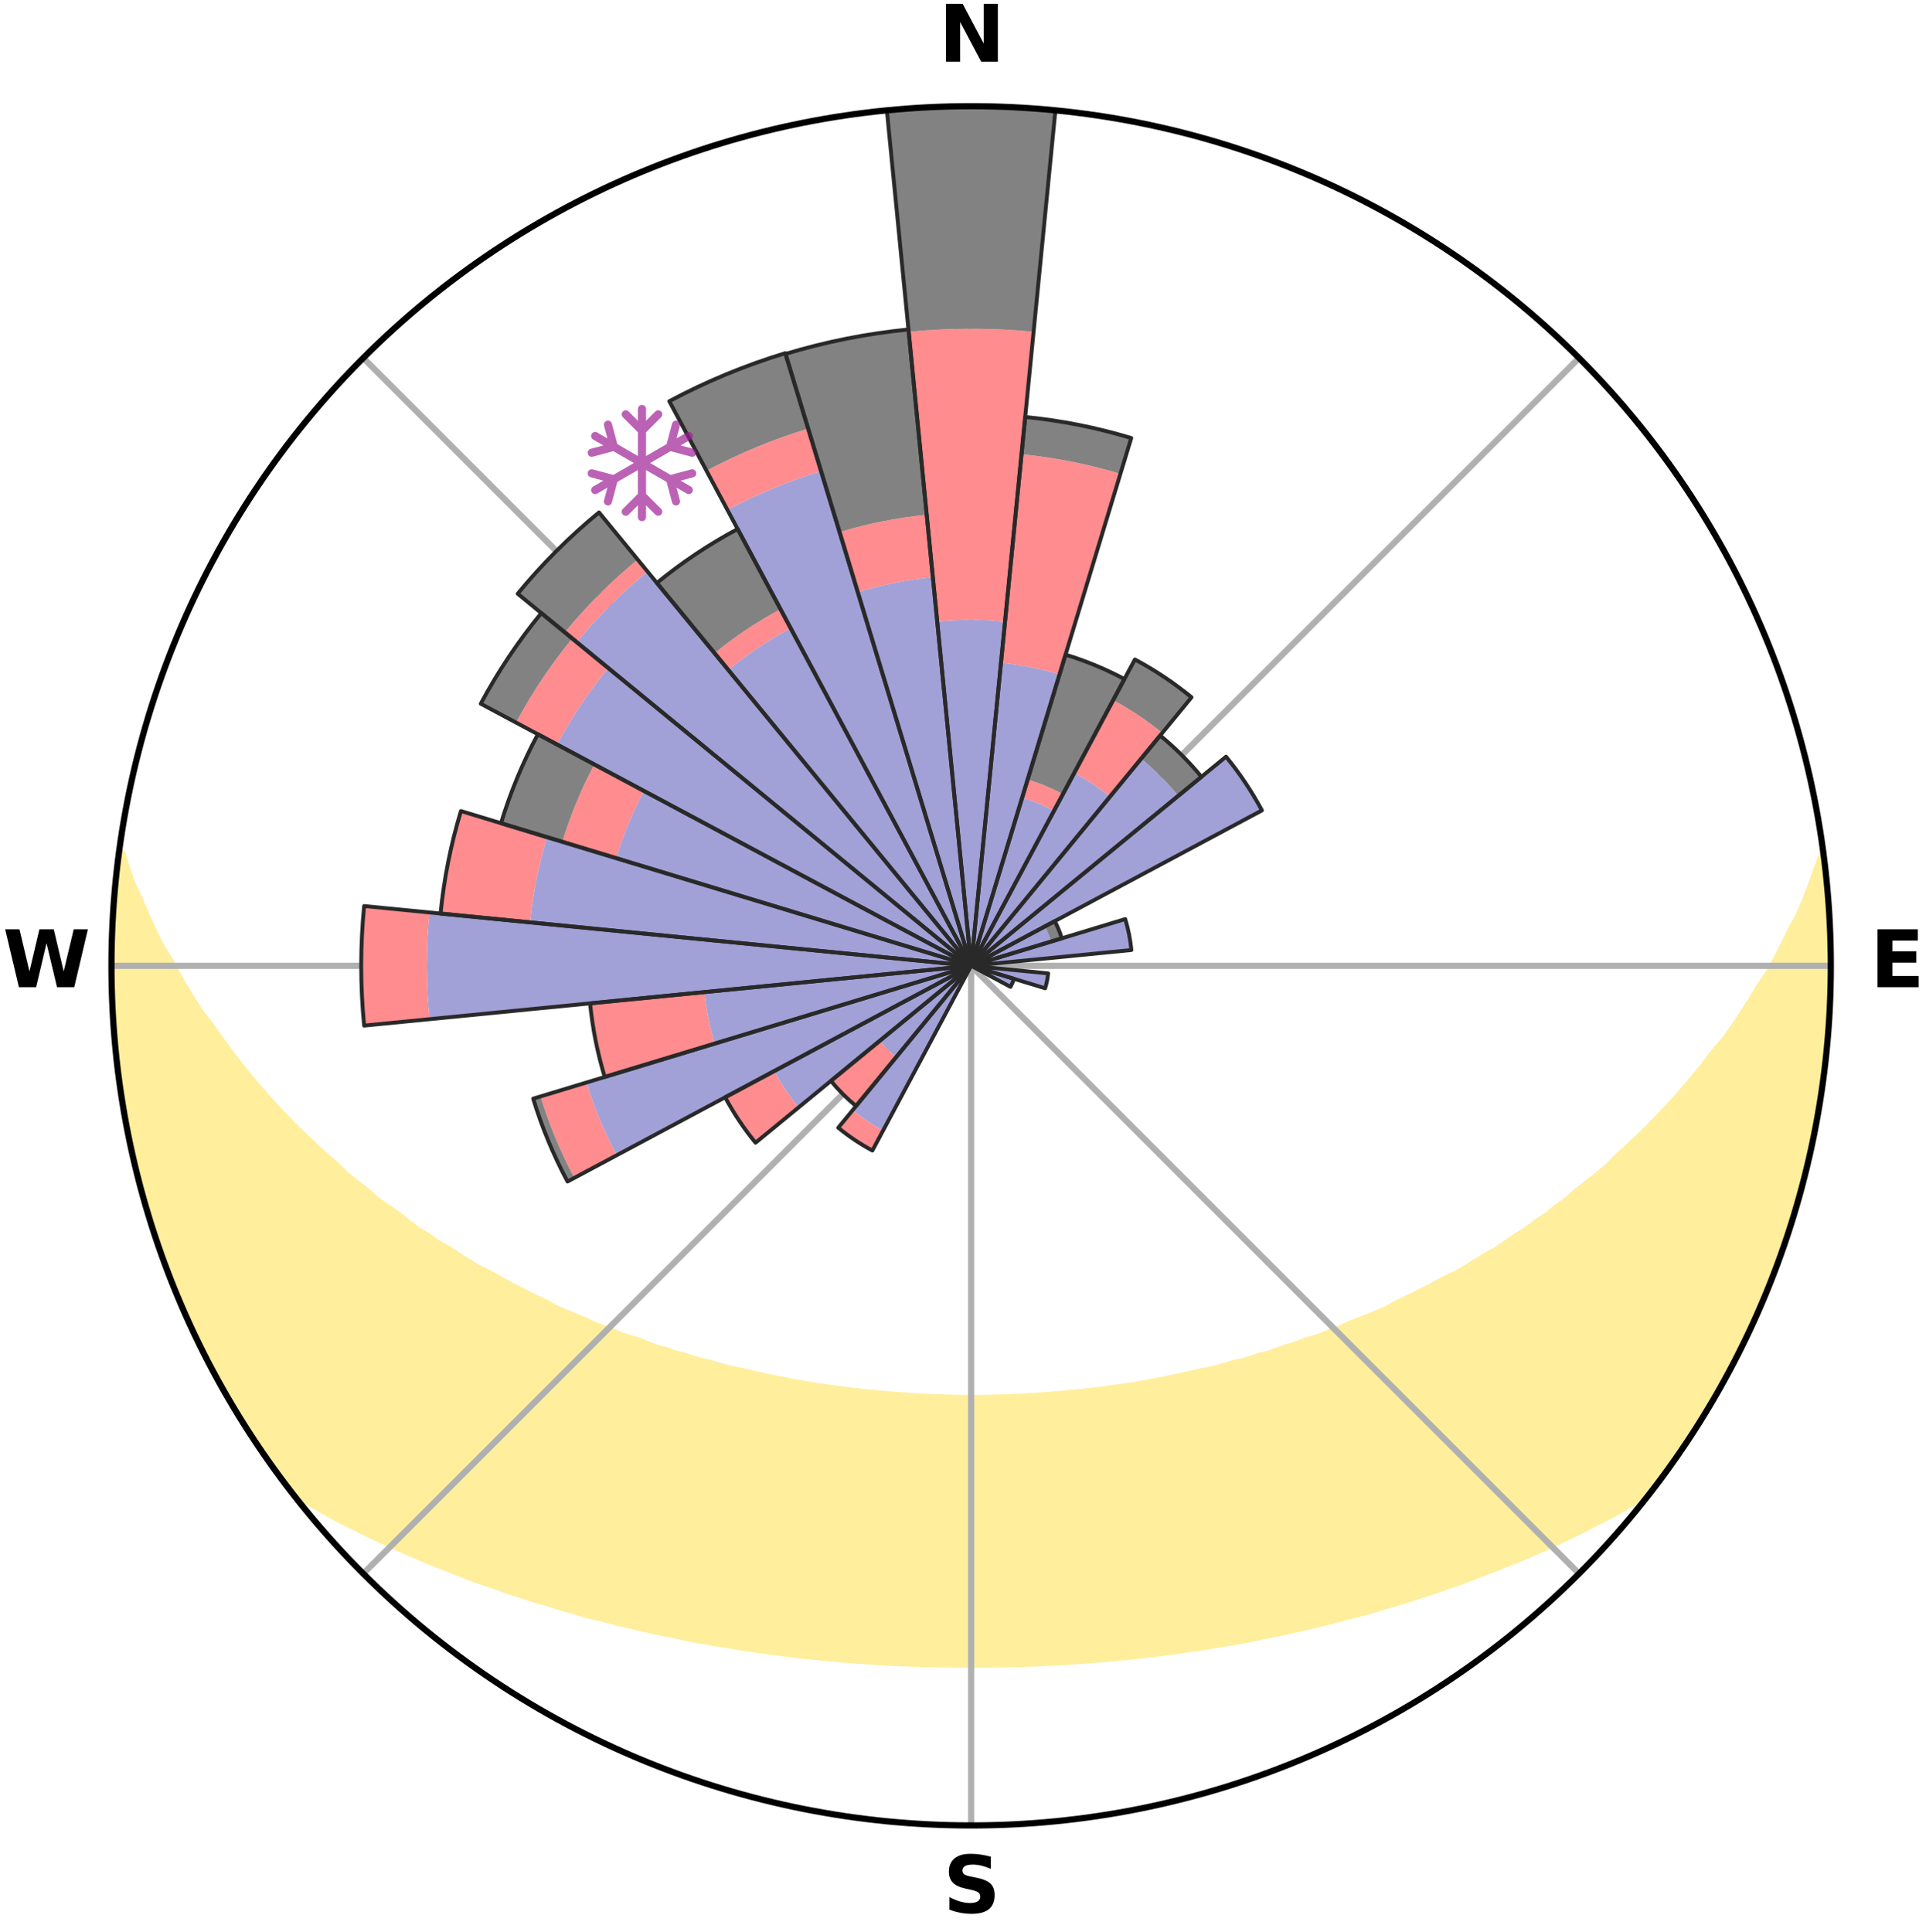 <?xml version="1.0" encoding="utf-8" standalone="no"?>
<!DOCTYPE svg PUBLIC "-//W3C//DTD SVG 1.1//EN"
  "http://www.w3.org/Graphics/SVG/1.1/DTD/svg11.dtd">
<svg xmlns:xlink="http://www.w3.org/1999/xlink" width="248.41pt" height="249.158pt" viewBox="0 0 248.41 249.158" xmlns="http://www.w3.org/2000/svg" version="1.1">
 <title>Ski Rose for Szczyrk Mountain Resort</title>
 <defs>
  <style type="text/css">*{stroke-linejoin: round; stroke-linecap: butt}</style>
 </defs>
 <g id="figure_1">
  <g id="patch_1">
   <path d="M 0 249.158 
L 248.41 249.158 
L 248.41 0 
L 0 0 
z
" style="fill: #ffffff"/>
  </g>
  <g id="axes_1">
   <g id="patch_2">
    <path d="M 236.135 124.579 
C 236.135 110.018 233.267 95.599 227.695 82.147 
C 222.122 68.695 213.955 56.471 203.659 46.175 
C 193.363 35.879 181.139 27.711 167.687 22.139 
C 154.235 16.567 139.815 13.699 125.255 13.699 
C 110.694 13.699 96.275 16.567 82.823 22.139 
C 69.371 27.711 57.147 35.879 46.851 46.175 
C 36.555 56.471 28.387 68.695 22.815 82.147 
C 17.243 95.599 14.375 110.018 14.375 124.579 
C 14.375 139.14 17.243 153.559 22.815 167.011 
C 28.387 180.463 36.555 192.687 46.851 202.983 
C 57.147 213.279 69.371 221.447 82.823 227.019 
C 96.275 232.591 110.694 235.459 125.255 235.459 
C 139.815 235.459 154.235 232.591 167.687 227.019 
C 181.139 221.447 193.363 213.279 203.659 202.983 
C 213.955 192.687 222.122 180.463 227.695 167.011 
C 233.267 153.559 236.135 139.14 236.135 124.579 
M 125.255 124.579 
C 125.255 124.579 125.255 124.579 125.255 124.579 
C 125.255 124.579 125.255 124.579 125.255 124.579 
C 125.255 124.579 125.255 124.579 125.255 124.579 
C 125.255 124.579 125.255 124.579 125.255 124.579 
C 125.255 124.579 125.255 124.579 125.255 124.579 
C 125.255 124.579 125.255 124.579 125.255 124.579 
C 125.255 124.579 125.255 124.579 125.255 124.579 
C 125.255 124.579 125.255 124.579 125.255 124.579 
C 125.255 124.579 125.255 124.579 125.255 124.579 
C 125.255 124.579 125.255 124.579 125.255 124.579 
C 125.255 124.579 125.255 124.579 125.255 124.579 
C 125.255 124.579 125.255 124.579 125.255 124.579 
C 125.255 124.579 125.255 124.579 125.255 124.579 
C 125.255 124.579 125.255 124.579 125.255 124.579 
C 125.255 124.579 125.255 124.579 125.255 124.579 
C 125.255 124.579 125.255 124.579 125.255 124.579 
z
" style="fill: #ffffff"/>
   </g>
   <g id="PolyCollection_1">
    <defs>
     <path id="mcd2471f518" d="M 235.159 -139.048 
L 235.159 -139.048 
L 234.374 -137.012 
L 233.682 -135.019 
L 232.925 -133.053 
L 232.114 -131.115 
L 231.061 -129.199 
L 230.157 -127.326 
L 229.213 -125.486 
L 228.233 -123.68 
L 227.023 -121.914 
L 225.977 -120.181 
L 224.901 -118.484 
L 223.796 -116.824 
L 222.664 -115.2 
L 221.311 -113.635 
L 220.131 -112.088 
L 218.927 -110.58 
L 217.702 -109.109 
L 216.457 -107.676 
L 215.193 -106.281 
L 213.912 -104.924 
L 212.615 -103.606 
L 211.303 -102.326 
L 209.977 -101.084 
L 208.639 -99.88 
L 207.47 -98.657 
L 206.109 -97.526 
L 204.739 -96.432 
L 203.361 -95.376 
L 202.15 -94.289 
L 200.758 -93.305 
L 199.53 -92.283 
L 198.129 -91.368 
L 196.888 -90.412 
L 195.482 -89.565 
L 194.232 -88.672 
L 192.978 -87.808 
L 191.57 -87.06 
L 190.312 -86.257 
L 189.053 -85.484 
L 187.792 -84.738 
L 186.393 -84.113 
L 185.135 -83.424 
L 183.879 -82.763 
L 182.624 -82.128 
L 181.372 -81.519 
L 180.123 -80.935 
L 178.996 -80.278 
L 177.752 -79.742 
L 176.513 -79.23 
L 175.279 -78.74 
L 174.051 -78.273 
L 172.931 -77.728 
L 171.712 -77.303 
L 170.596 -76.8 
L 169.389 -76.415 
L 168.191 -76.049 
L 167.084 -75.603 
L 165.899 -75.273 
L 164.8 -74.864 
L 163.703 -74.472 
L 162.539 -74.192 
L 161.452 -73.833 
L 160.367 -73.49 
L 159.226 -73.255 
L 158.151 -72.942 
L 157.08 -72.644 
L 156.014 -72.361 
L 154.903 -72.177 
L 153.847 -71.919 
L 152.795 -71.675 
L 151.747 -71.443 
L 150.704 -71.224 
L 149.665 -71.016 
L 148.63 -70.82 
L 147.599 -70.635 
L 146.572 -70.461 
L 145.55 -70.297 
L 144.532 -70.143 
L 143.517 -69.999 
L 142.506 -69.864 
L 141.5 -69.738 
L 140.496 -69.62 
L 139.496 -69.511 
L 138.5 -69.41 
L 137.506 -69.317 
L 136.515 -69.231 
L 135.527 -69.153 
L 134.542 -69.082 
L 133.559 -69.017 
L 132.577 -68.96 
L 131.6 -68.887 
L 130.621 -68.846 
L 129.644 -68.811 
L 128.668 -68.782 
L 127.692 -68.76 
L 126.717 -68.744 
L 125.742 -68.733 
L 124.767 -68.733 
L 123.793 -68.746 
L 122.818 -68.765 
L 121.843 -68.79 
L 120.867 -68.821 
L 119.89 -68.859 
L 118.911 -68.902 
L 117.931 -68.952 
L 116.954 -69.037 
L 115.971 -69.104 
L 114.987 -69.177 
L 114 -69.258 
L 113.01 -69.346 
L 112.018 -69.442 
L 111.022 -69.545 
L 110.023 -69.656 
L 109.021 -69.776 
L 108.016 -69.904 
L 107.007 -70.041 
L 105.994 -70.188 
L 104.977 -70.344 
L 103.956 -70.509 
L 102.931 -70.685 
L 101.902 -70.872 
L 100.869 -71.07 
L 99.832 -71.279 
L 98.791 -71.5 
L 97.745 -71.733 
L 96.695 -71.979 
L 95.641 -72.238 
L 94.533 -72.424 
L 93.468 -72.708 
L 92.4 -73.007 
L 91.328 -73.321 
L 90.189 -73.558 
L 89.107 -73.901 
L 88.021 -74.261 
L 86.86 -74.542 
L 85.766 -74.935 
L 84.59 -75.248 
L 83.487 -75.676 
L 82.383 -76.122 
L 81.188 -76.488 
L 79.984 -76.874 
L 78.87 -77.378 
L 77.655 -77.803 
L 76.433 -78.249 
L 75.312 -78.815 
L 74.081 -79.304 
L 72.845 -79.817 
L 71.604 -80.352 
L 70.479 -81.009 
L 69.233 -81.592 
L 67.984 -82.201 
L 66.733 -82.836 
L 65.479 -83.496 
L 64.225 -84.184 
L 62.97 -84.899 
L 61.571 -85.554 
L 60.315 -86.326 
L 59.06 -87.128 
L 57.808 -87.958 
L 56.404 -88.737 
L 55.157 -89.63 
L 53.754 -90.475 
L 52.516 -91.43 
L 51.285 -92.416 
L 49.893 -93.363 
L 48.504 -94.346 
L 47.295 -95.431 
L 45.921 -96.485 
L 44.554 -97.577 
L 43.376 -98.763 
L 42.03 -99.927 
L 40.695 -101.128 
L 39.372 -102.368 
L 38.063 -103.646 
L 36.768 -104.962 
L 35.49 -106.316 
L 34.229 -107.708 
L 32.987 -109.139 
L 31.764 -110.607 
L 30.563 -112.113 
L 29.385 -113.656 
L 28.231 -115.237 
L 27.102 -116.854 
L 25.804 -118.496 
L 24.73 -120.19 
L 23.686 -121.919 
L 22.674 -123.684 
L 21.695 -125.483 
L 20.558 -127.321 
L 19.654 -129.19 
L 18.793 -131.091 
L 17.977 -133.022 
L 17.03 -135 
L 16.333 -136.989 
L 15.708 -139.001 
L 15.375 -139.045 
L 15.375 -139.045 
L 15.122 -137.127 
L 14.902 -135.205 
L 14.807 -133.271 
L 14.653 -131.344 
L 14.626 -129.409 
L 14.464 -127.48 
L 14.408 -125.546 
L 14.384 -123.612 
L 14.49 -121.679 
L 14.531 -119.745 
L 14.603 -117.811 
L 14.807 -115.887 
L 14.943 -113.957 
L 15.11 -112.03 
L 15.409 -110.118 
L 15.638 -108.197 
L 15.898 -106.279 
L 16.293 -104.384 
L 16.614 -102.476 
L 17.127 -100.608 
L 17.455 -98.699 
L 17.92 -96.821 
L 18.471 -94.965 
L 18.946 -93.089 
L 19.559 -91.253 
L 20.142 -89.409 
L 20.816 -87.595 
L 21.415 -85.755 
L 22.15 -83.965 
L 22.854 -82.163 
L 23.65 -80.4 
L 24.376 -78.606 
L 25.273 -76.89 
L 26.064 -75.124 
L 26.93 -73.395 
L 27.836 -71.685 
L 28.818 -70.018 
L 29.724 -68.307 
L 30.757 -66.671 
L 31.778 -65.028 
L 32.838 -63.409 
L 33.892 -61.787 
L 35.001 -60.201 
L 36.131 -58.631 
L 37.295 -57.085 
L 38.959 -55.936 
L 40.756 -54.923 
L 42.516 -53.914 
L 44.29 -52.947 
L 46.122 -52.067 
L 47.909 -51.18 
L 49.698 -50.33 
L 51.489 -49.514 
L 53.278 -48.732 
L 55.066 -47.981 
L 56.851 -47.262 
L 58.632 -46.573 
L 60.37 -45.867 
L 62.143 -45.236 
L 63.91 -44.632 
L 65.633 -44.005 
L 67.389 -43.454 
L 69.107 -42.884 
L 70.85 -42.382 
L 72.554 -41.856 
L 74.257 -41.359 
L 75.952 -40.879 
L 77.667 -40.468 
L 79.353 -40.038 
L 81.029 -39.623 
L 82.704 -39.234 
L 84.369 -38.86 
L 86.031 -38.511 
L 87.685 -38.174 
L 89.319 -37.823 
L 90.965 -37.53 
L 92.603 -37.247 
L 94.237 -36.988 
L 95.854 -36.71 
L 97.476 -36.476 
L 99.095 -36.265 
L 100.7 -36.038 
L 102.308 -35.85 
L 103.906 -35.655 
L 105.507 -35.503 
L 107.099 -35.34 
L 108.691 -35.207 
L 110.277 -35.073 
L 111.863 -34.974 
L 113.444 -34.87 
L 115.023 -34.78 
L 116.601 -34.711 
L 118.177 -34.648 
L 119.752 -34.612 
L 121.325 -34.576 
L 122.897 -34.555 
L 124.469 -34.546 
L 126.041 -34.548 
L 127.612 -34.551 
L 129.185 -34.572 
L 130.758 -34.607 
L 132.332 -34.652 
L 133.908 -34.714 
L 135.485 -34.791 
L 137.066 -34.864 
L 138.647 -34.969 
L 140.232 -35.076 
L 141.818 -35.21 
L 143.412 -35.334 
L 145.004 -35.497 
L 146.603 -35.658 
L 148.201 -35.852 
L 149.811 -36.033 
L 151.416 -36.259 
L 153.033 -36.479 
L 154.657 -36.704 
L 156.275 -36.982 
L 157.906 -37.249 
L 159.547 -37.524 
L 161.19 -37.824 
L 162.824 -38.175 
L 164.481 -38.505 
L 166.14 -38.861 
L 167.809 -39.228 
L 169.48 -39.623 
L 171.16 -40.031 
L 172.842 -40.468 
L 174.534 -40.92 
L 176.256 -41.352 
L 177.955 -41.856 
L 179.664 -42.376 
L 181.407 -42.877 
L 183.121 -43.454 
L 184.877 -44.005 
L 186.605 -44.626 
L 188.372 -45.23 
L 190.102 -45.913 
L 191.879 -46.573 
L 193.66 -47.261 
L 195.445 -47.98 
L 197.232 -48.731 
L 199.022 -49.513 
L 200.812 -50.329 
L 202.602 -51.179 
L 204.389 -52.066 
L 206.171 -52.991 
L 208 -53.908 
L 209.76 -54.918 
L 211.552 -55.935 
L 213.221 -57.08 
L 214.373 -58.635 
L 215.519 -60.194 
L 216.605 -61.796 
L 217.709 -63.385 
L 218.756 -65.012 
L 219.687 -66.711 
L 220.788 -68.305 
L 221.74 -69.991 
L 222.691 -71.676 
L 223.558 -73.406 
L 224.471 -75.111 
L 225.272 -76.873 
L 226.082 -78.63 
L 226.929 -80.37 
L 227.653 -82.165 
L 228.372 -83.96 
L 229.106 -85.751 
L 229.72 -87.586 
L 230.377 -89.406 
L 231 -91.238 
L 231.47 -93.117 
L 232.028 -94.968 
L 232.538 -96.834 
L 233.016 -98.708 
L 233.453 -100.592 
L 233.853 -102.484 
L 234.212 -104.385 
L 234.539 -106.291 
L 234.82 -108.204 
L 235.061 -110.123 
L 235.28 -112.043 
L 235.613 -113.953 
L 235.74 -115.884 
L 235.853 -117.815 
L 235.908 -119.748 
L 236.094 -121.677 
L 236.103 -123.612 
L 236.051 -125.546 
L 235.99 -127.479 
L 236.012 -129.415 
L 235.884 -131.345 
L 235.723 -133.273 
L 235.503 -135.195 
L 235.419 -137.131 
L 235.159 -139.048 
z
" style="stroke: #ffee9c"/>
    </defs>
    <g clip-path="url(#pd4a7cd8bb3)">
     <use xlink:href="#mcd2471f518" x="0" y="249.158" style="fill: #ffee9c; stroke: #ffee9c"/>
    </g>
   </g>
   <g id="matplotlib.axis_1">
    <g id="xtick_1">
     <g id="line2d_1">
      <path d="M 125.255 124.579 
L 125.255 13.699 
" clip-path="url(#pd4a7cd8bb3)" style="fill: none; stroke: #b0b0b0; stroke-width: 0.8; stroke-linecap: square"/>
     </g>
     <g id="text_1">
      <!-- N -->
      <g transform="translate(121.07 7.958) scale(0.1 -0.1)">
       <defs>
        <path id="DejaVuSans-Bold-4e" d="M 588 4666 
L 1931 4666 
L 3628 1466 
L 3628 4666 
L 4769 4666 
L 4769 0 
L 3425 0 
L 1728 3200 
L 1728 0 
L 588 0 
L 588 4666 
z
" transform="scale(0.016)"/>
       </defs>
       <use xlink:href="#DejaVuSans-Bold-4e"/>
      </g>
     </g>
    </g>
    <g id="xtick_2">
     <g id="line2d_2">
      <path d="M 125.255 124.579 
L 203.659 46.175 
" clip-path="url(#pd4a7cd8bb3)" style="fill: none; stroke: #b0b0b0; stroke-width: 0.8; stroke-linecap: square"/>
     </g>
    </g>
    <g id="xtick_3">
     <g id="line2d_3">
      <path d="M 125.255 124.579 
L 236.135 124.579 
" clip-path="url(#pd4a7cd8bb3)" style="fill: none; stroke: #b0b0b0; stroke-width: 0.8; stroke-linecap: square"/>
     </g>
     <g id="text_2">
      <!-- E -->
      <g transform="translate(241.219 127.338) scale(0.1 -0.1)">
       <defs>
        <path id="DejaVuSans-Bold-45" d="M 588 4666 
L 3834 4666 
L 3834 3756 
L 1791 3756 
L 1791 2888 
L 3713 2888 
L 3713 1978 
L 1791 1978 
L 1791 909 
L 3903 909 
L 3903 0 
L 588 0 
L 588 4666 
z
" transform="scale(0.016)"/>
       </defs>
       <use xlink:href="#DejaVuSans-Bold-45"/>
      </g>
     </g>
    </g>
    <g id="xtick_4">
     <g id="line2d_4">
      <path d="M 125.255 124.579 
L 203.659 202.983 
" clip-path="url(#pd4a7cd8bb3)" style="fill: none; stroke: #b0b0b0; stroke-width: 0.8; stroke-linecap: square"/>
     </g>
    </g>
    <g id="xtick_5">
     <g id="line2d_5">
      <path d="M 125.255 124.579 
L 125.255 235.459 
" clip-path="url(#pd4a7cd8bb3)" style="fill: none; stroke: #b0b0b0; stroke-width: 0.8; stroke-linecap: square"/>
     </g>
     <g id="text_3">
      <!-- S -->
      <g transform="translate(121.654 246.718) scale(0.1 -0.1)">
       <defs>
        <path id="DejaVuSans-Bold-53" d="M 3834 4519 
L 3834 3531 
Q 3450 3703 3084 3790 
Q 2719 3878 2394 3878 
Q 1963 3878 1756 3759 
Q 1550 3641 1550 3391 
Q 1550 3203 1689 3098 
Q 1828 2994 2194 2919 
L 2706 2816 
Q 3484 2659 3812 2340 
Q 4141 2022 4141 1434 
Q 4141 663 3683 286 
Q 3225 -91 2284 -91 
Q 1841 -91 1394 -6 
Q 947 78 500 244 
L 500 1259 
Q 947 1022 1364 901 
Q 1781 781 2169 781 
Q 2563 781 2772 912 
Q 2981 1044 2981 1288 
Q 2981 1506 2839 1625 
Q 2697 1744 2272 1838 
L 1806 1941 
Q 1106 2091 782 2419 
Q 459 2747 459 3303 
Q 459 4000 909 4375 
Q 1359 4750 2203 4750 
Q 2588 4750 2994 4692 
Q 3400 4634 3834 4519 
z
" transform="scale(0.016)"/>
       </defs>
       <use xlink:href="#DejaVuSans-Bold-53"/>
      </g>
     </g>
    </g>
    <g id="xtick_6">
     <g id="line2d_6">
      <path d="M 125.255 124.579 
L 46.851 202.983 
" clip-path="url(#pd4a7cd8bb3)" style="fill: none; stroke: #b0b0b0; stroke-width: 0.8; stroke-linecap: square"/>
     </g>
    </g>
    <g id="xtick_7">
     <g id="line2d_7">
      <path d="M 125.255 124.579 
L 14.375 124.579 
" clip-path="url(#pd4a7cd8bb3)" style="fill: none; stroke: #b0b0b0; stroke-width: 0.8; stroke-linecap: square"/>
     </g>
     <g id="text_4">
      <!-- W -->
      <g transform="translate(0.36 127.338) scale(0.1 -0.1)">
       <defs>
        <path id="DejaVuSans-Bold-57" d="M 191 4666 
L 1344 4666 
L 2150 1275 
L 2950 4666 
L 4109 4666 
L 4909 1275 
L 5716 4666 
L 6859 4666 
L 5759 0 
L 4372 0 
L 3525 3547 
L 2688 0 
L 1300 0 
L 191 4666 
z
" transform="scale(0.016)"/>
       </defs>
       <use xlink:href="#DejaVuSans-Bold-57"/>
      </g>
     </g>
    </g>
    <g id="xtick_8">
     <g id="line2d_8">
      <path d="M 125.255 124.579 
L 46.851 46.175 
" clip-path="url(#pd4a7cd8bb3)" style="fill: none; stroke: #b0b0b0; stroke-width: 0.8; stroke-linecap: square"/>
     </g>
    </g>
   </g>
   <g id="matplotlib.axis_2"/>
   <g id="patch_3">
    <path d="M 125.255 124.579 
C 125.255 124.579 125.255 124.579 125.255 124.579 
C 125.255 124.579 125.255 124.579 125.255 124.579 
L 125.255 124.579 
C 125.255 124.579 125.255 124.579 125.255 124.579 
C 125.255 124.579 125.255 124.579 125.255 124.579 
z
" clip-path="url(#pd4a7cd8bb3)" style="fill: #d9d9d9"/>
   </g>
   <g id="patch_4">
    <path d="M 125.255 124.579 
C 125.255 124.579 125.255 124.579 125.255 124.579 
C 125.255 124.579 125.255 124.579 125.255 124.579 
L 125.255 124.579 
C 125.255 124.579 125.255 124.579 125.255 124.579 
C 125.255 124.579 125.255 124.579 125.255 124.579 
z
" clip-path="url(#pd4a7cd8bb3)" style="fill: #d9d9d9"/>
   </g>
   <g id="patch_5">
    <path d="M 125.255 124.579 
C 125.255 124.579 125.255 124.579 125.255 124.579 
C 125.255 124.579 125.255 124.579 125.255 124.579 
L 125.255 124.579 
C 125.255 124.579 125.255 124.579 125.255 124.579 
C 125.255 124.579 125.255 124.579 125.255 124.579 
z
" clip-path="url(#pd4a7cd8bb3)" style="fill: #d9d9d9"/>
   </g>
   <g id="patch_6">
    <path d="M 125.255 124.579 
C 125.255 124.579 125.255 124.579 125.255 124.579 
C 125.255 124.579 125.255 124.579 125.255 124.579 
L 125.255 124.579 
C 125.255 124.579 125.255 124.579 125.255 124.579 
C 125.255 124.579 125.255 124.579 125.255 124.579 
z
" clip-path="url(#pd4a7cd8bb3)" style="fill: #d9d9d9"/>
   </g>
   <g id="patch_7">
    <path d="M 125.255 124.579 
C 125.255 124.579 125.255 124.579 125.255 124.579 
C 125.255 124.579 125.255 124.579 125.255 124.579 
L 125.255 124.579 
C 125.255 124.579 125.255 124.579 125.255 124.579 
C 125.255 124.579 125.255 124.579 125.255 124.579 
z
" clip-path="url(#pd4a7cd8bb3)" style="fill: #d9d9d9"/>
   </g>
   <g id="patch_8">
    <path d="M 125.255 124.579 
C 125.255 124.579 125.255 124.579 125.255 124.579 
C 125.255 124.579 125.255 124.579 125.255 124.579 
L 125.255 124.579 
C 125.255 124.579 125.255 124.579 125.255 124.579 
C 125.255 124.579 125.255 124.579 125.255 124.579 
z
" clip-path="url(#pd4a7cd8bb3)" style="fill: #d9d9d9"/>
   </g>
   <g id="patch_9">
    <path d="M 125.255 124.579 
C 125.255 124.579 125.255 124.579 125.255 124.579 
C 125.255 124.579 125.255 124.579 125.255 124.579 
L 125.255 124.579 
C 125.255 124.579 125.255 124.579 125.255 124.579 
C 125.255 124.579 125.255 124.579 125.255 124.579 
z
" clip-path="url(#pd4a7cd8bb3)" style="fill: #d9d9d9"/>
   </g>
   <g id="patch_10">
    <path d="M 125.255 124.579 
C 125.255 124.579 125.255 124.579 125.255 124.579 
C 125.255 124.579 125.255 124.579 125.255 124.579 
L 125.255 124.579 
C 125.255 124.579 125.255 124.579 125.255 124.579 
C 125.255 124.579 125.255 124.579 125.255 124.579 
z
" clip-path="url(#pd4a7cd8bb3)" style="fill: #d9d9d9"/>
   </g>
   <g id="patch_11">
    <path d="M 125.255 124.579 
C 125.255 124.579 125.255 124.579 125.255 124.579 
C 125.255 124.579 125.255 124.579 125.255 124.579 
L 125.255 124.579 
C 125.255 124.579 125.255 124.579 125.255 124.579 
C 125.255 124.579 125.255 124.579 125.255 124.579 
z
" clip-path="url(#pd4a7cd8bb3)" style="fill: #d9d9d9"/>
   </g>
   <g id="patch_12">
    <path d="M 125.255 124.579 
C 125.255 124.579 125.255 124.579 125.255 124.579 
C 125.255 124.579 125.255 124.579 125.255 124.579 
L 125.255 124.579 
C 125.255 124.579 125.255 124.579 125.255 124.579 
C 125.255 124.579 125.255 124.579 125.255 124.579 
z
" clip-path="url(#pd4a7cd8bb3)" style="fill: #d9d9d9"/>
   </g>
   <g id="patch_13">
    <path d="M 125.255 124.579 
C 125.255 124.579 125.255 124.579 125.255 124.579 
C 125.255 124.579 125.255 124.579 125.255 124.579 
L 125.255 124.579 
C 125.255 124.579 125.255 124.579 125.255 124.579 
C 125.255 124.579 125.255 124.579 125.255 124.579 
z
" clip-path="url(#pd4a7cd8bb3)" style="fill: #d9d9d9"/>
   </g>
   <g id="patch_14">
    <path d="M 125.255 124.579 
C 125.255 124.579 125.255 124.579 125.255 124.579 
C 125.255 124.579 125.255 124.579 125.255 124.579 
L 125.255 124.579 
C 125.255 124.579 125.255 124.579 125.255 124.579 
C 125.255 124.579 125.255 124.579 125.255 124.579 
z
" clip-path="url(#pd4a7cd8bb3)" style="fill: #d9d9d9"/>
   </g>
   <g id="patch_15">
    <path d="M 125.255 124.579 
C 125.255 124.579 125.255 124.579 125.255 124.579 
C 125.255 124.579 125.255 124.579 125.255 124.579 
L 125.255 124.579 
C 125.255 124.579 125.255 124.579 125.255 124.579 
C 125.255 124.579 125.255 124.579 125.255 124.579 
z
" clip-path="url(#pd4a7cd8bb3)" style="fill: #d9d9d9"/>
   </g>
   <g id="patch_16">
    <path d="M 125.255 124.579 
C 125.255 124.579 125.255 124.579 125.255 124.579 
C 125.255 124.579 125.255 124.579 125.255 124.579 
L 125.255 124.579 
C 125.255 124.579 125.255 124.579 125.255 124.579 
C 125.255 124.579 125.255 124.579 125.255 124.579 
z
" clip-path="url(#pd4a7cd8bb3)" style="fill: #d9d9d9"/>
   </g>
   <g id="patch_17">
    <path d="M 125.255 124.579 
C 125.255 124.579 125.255 124.579 125.255 124.579 
C 125.255 124.579 125.255 124.579 125.255 124.579 
L 125.255 124.579 
C 125.255 124.579 125.255 124.579 125.255 124.579 
C 125.255 124.579 125.255 124.579 125.255 124.579 
z
" clip-path="url(#pd4a7cd8bb3)" style="fill: #d9d9d9"/>
   </g>
   <g id="patch_18">
    <path d="M 125.255 124.579 
C 125.255 124.579 125.255 124.579 125.255 124.579 
C 125.255 124.579 125.255 124.579 125.255 124.579 
L 125.255 124.579 
C 125.255 124.579 125.255 124.579 125.255 124.579 
C 125.255 124.579 125.255 124.579 125.255 124.579 
z
" clip-path="url(#pd4a7cd8bb3)" style="fill: #d9d9d9"/>
   </g>
   <g id="patch_19">
    <path d="M 125.255 124.579 
C 125.255 124.579 125.255 124.579 125.255 124.579 
C 125.255 124.579 125.255 124.579 125.255 124.579 
L 125.255 124.579 
C 125.255 124.579 125.255 124.579 125.255 124.579 
C 125.255 124.579 125.255 124.579 125.255 124.579 
z
" clip-path="url(#pd4a7cd8bb3)" style="fill: #d9d9d9"/>
   </g>
   <g id="patch_20">
    <path d="M 125.255 124.579 
C 125.255 124.579 125.255 124.579 125.255 124.579 
C 125.255 124.579 125.255 124.579 125.255 124.579 
L 125.255 124.579 
C 125.255 124.579 125.255 124.579 125.255 124.579 
C 125.255 124.579 125.255 124.579 125.255 124.579 
z
" clip-path="url(#pd4a7cd8bb3)" style="fill: #d9d9d9"/>
   </g>
   <g id="patch_21">
    <path d="M 125.255 124.579 
C 125.255 124.579 125.255 124.579 125.255 124.579 
C 125.255 124.579 125.255 124.579 125.255 124.579 
L 125.255 124.579 
C 125.255 124.579 125.255 124.579 125.255 124.579 
C 125.255 124.579 125.255 124.579 125.255 124.579 
z
" clip-path="url(#pd4a7cd8bb3)" style="fill: #d9d9d9"/>
   </g>
   <g id="patch_22">
    <path d="M 125.255 124.579 
C 125.255 124.579 125.255 124.579 125.255 124.579 
C 125.255 124.579 125.255 124.579 125.255 124.579 
L 125.255 124.579 
C 125.255 124.579 125.255 124.579 125.255 124.579 
C 125.255 124.579 125.255 124.579 125.255 124.579 
z
" clip-path="url(#pd4a7cd8bb3)" style="fill: #d9d9d9"/>
   </g>
   <g id="patch_23">
    <path d="M 125.255 124.579 
C 125.255 124.579 125.255 124.579 125.255 124.579 
C 125.255 124.579 125.255 124.579 125.255 124.579 
L 125.255 124.579 
C 125.255 124.579 125.255 124.579 125.255 124.579 
C 125.255 124.579 125.255 124.579 125.255 124.579 
z
" clip-path="url(#pd4a7cd8bb3)" style="fill: #d9d9d9"/>
   </g>
   <g id="patch_24">
    <path d="M 125.255 124.579 
C 125.255 124.579 125.255 124.579 125.255 124.579 
C 125.255 124.579 125.255 124.579 125.255 124.579 
L 125.255 124.579 
C 125.255 124.579 125.255 124.579 125.255 124.579 
C 125.255 124.579 125.255 124.579 125.255 124.579 
z
" clip-path="url(#pd4a7cd8bb3)" style="fill: #d9d9d9"/>
   </g>
   <g id="patch_25">
    <path d="M 125.255 124.579 
C 125.255 124.579 125.255 124.579 125.255 124.579 
C 125.255 124.579 125.255 124.579 125.255 124.579 
L 125.255 124.579 
C 125.255 124.579 125.255 124.579 125.255 124.579 
C 125.255 124.579 125.255 124.579 125.255 124.579 
z
" clip-path="url(#pd4a7cd8bb3)" style="fill: #d9d9d9"/>
   </g>
   <g id="patch_26">
    <path d="M 125.255 124.579 
C 125.255 124.579 125.255 124.579 125.255 124.579 
C 125.255 124.579 125.255 124.579 125.255 124.579 
L 125.255 124.579 
C 125.255 124.579 125.255 124.579 125.255 124.579 
C 125.255 124.579 125.255 124.579 125.255 124.579 
z
" clip-path="url(#pd4a7cd8bb3)" style="fill: #d9d9d9"/>
   </g>
   <g id="patch_27">
    <path d="M 125.255 124.579 
C 125.255 124.579 125.255 124.579 125.255 124.579 
C 125.255 124.579 125.255 124.579 125.255 124.579 
L 125.255 124.579 
C 125.255 124.579 125.255 124.579 125.255 124.579 
C 125.255 124.579 125.255 124.579 125.255 124.579 
z
" clip-path="url(#pd4a7cd8bb3)" style="fill: #d9d9d9"/>
   </g>
   <g id="patch_28">
    <path d="M 125.255 124.579 
C 125.255 124.579 125.255 124.579 125.255 124.579 
C 125.255 124.579 125.255 124.579 125.255 124.579 
L 125.255 124.579 
C 125.255 124.579 125.255 124.579 125.255 124.579 
C 125.255 124.579 125.255 124.579 125.255 124.579 
z
" clip-path="url(#pd4a7cd8bb3)" style="fill: #d9d9d9"/>
   </g>
   <g id="patch_29">
    <path d="M 125.255 124.579 
C 125.255 124.579 125.255 124.579 125.255 124.579 
C 125.255 124.579 125.255 124.579 125.255 124.579 
L 125.255 124.579 
C 125.255 124.579 125.255 124.579 125.255 124.579 
C 125.255 124.579 125.255 124.579 125.255 124.579 
z
" clip-path="url(#pd4a7cd8bb3)" style="fill: #d9d9d9"/>
   </g>
   <g id="patch_30">
    <path d="M 125.255 124.579 
C 125.255 124.579 125.255 124.579 125.255 124.579 
C 125.255 124.579 125.255 124.579 125.255 124.579 
L 125.255 124.579 
C 125.255 124.579 125.255 124.579 125.255 124.579 
C 125.255 124.579 125.255 124.579 125.255 124.579 
z
" clip-path="url(#pd4a7cd8bb3)" style="fill: #d9d9d9"/>
   </g>
   <g id="patch_31">
    <path d="M 125.255 124.579 
C 125.255 124.579 125.255 124.579 125.255 124.579 
C 125.255 124.579 125.255 124.579 125.255 124.579 
L 125.255 124.579 
C 125.255 124.579 125.255 124.579 125.255 124.579 
C 125.255 124.579 125.255 124.579 125.255 124.579 
z
" clip-path="url(#pd4a7cd8bb3)" style="fill: #d9d9d9"/>
   </g>
   <g id="patch_32">
    <path d="M 125.255 124.579 
C 125.255 124.579 125.255 124.579 125.255 124.579 
C 125.255 124.579 125.255 124.579 125.255 124.579 
L 125.255 124.579 
C 125.255 124.579 125.255 124.579 125.255 124.579 
C 125.255 124.579 125.255 124.579 125.255 124.579 
z
" clip-path="url(#pd4a7cd8bb3)" style="fill: #d9d9d9"/>
   </g>
   <g id="patch_33">
    <path d="M 125.255 124.579 
C 125.255 124.579 125.255 124.579 125.255 124.579 
C 125.255 124.579 125.255 124.579 125.255 124.579 
L 125.255 124.579 
C 125.255 124.579 125.255 124.579 125.255 124.579 
C 125.255 124.579 125.255 124.579 125.255 124.579 
z
" clip-path="url(#pd4a7cd8bb3)" style="fill: #d9d9d9"/>
   </g>
   <g id="patch_34">
    <path d="M 125.255 124.579 
C 125.255 124.579 125.255 124.579 125.255 124.579 
C 125.255 124.579 125.255 124.579 125.255 124.579 
L 125.255 124.579 
C 125.255 124.579 125.255 124.579 125.255 124.579 
C 125.255 124.579 125.255 124.579 125.255 124.579 
z
" clip-path="url(#pd4a7cd8bb3)" style="fill: #d9d9d9"/>
   </g>
   <g id="patch_35">
    <path d="M 125.255 124.579 
C 125.255 124.579 125.255 124.579 125.255 124.579 
C 125.255 124.579 125.255 124.579 125.255 124.579 
L 129.628 80.173 
C 128.175 80.03 126.715 79.959 125.255 79.959 
C 123.794 79.959 122.335 80.03 120.881 80.173 
z
" clip-path="url(#pd4a7cd8bb3)" style="fill: #a1a1d8"/>
   </g>
   <g id="patch_36">
    <path d="M 125.255 124.579 
C 125.255 124.579 125.255 124.579 125.255 124.579 
C 125.255 124.579 125.255 124.579 125.255 124.579 
L 136.658 86.989 
C 135.427 86.616 134.179 86.303 132.918 86.053 
C 131.657 85.802 130.385 85.613 129.105 85.487 
z
" clip-path="url(#pd4a7cd8bb3)" style="fill: #a1a1d8"/>
   </g>
   <g id="patch_37">
    <path d="M 125.255 124.579 
C 125.255 124.579 125.255 124.579 125.255 124.579 
C 125.255 124.579 125.255 124.579 125.255 124.579 
L 135.946 104.578 
C 135.291 104.228 134.62 103.91 133.934 103.626 
C 133.248 103.342 132.549 103.092 131.838 102.877 
z
" clip-path="url(#pd4a7cd8bb3)" style="fill: #a1a1d8"/>
   </g>
   <g id="patch_38">
    <path d="M 125.255 124.579 
C 125.255 124.579 125.255 124.579 125.255 124.579 
C 125.255 124.579 125.255 124.579 125.255 124.579 
L 143.158 102.764 
C 142.444 102.178 141.701 101.628 140.933 101.115 
C 140.165 100.601 139.373 100.126 138.558 99.691 
z
" clip-path="url(#pd4a7cd8bb3)" style="fill: #a1a1d8"/>
   </g>
   <g id="patch_39">
    <path d="M 125.255 124.579 
C 125.255 124.579 125.255 124.579 125.255 124.579 
C 125.255 124.579 125.255 124.579 125.255 124.579 
L 151.972 102.653 
C 151.255 101.778 150.494 100.939 149.695 100.139 
C 148.895 99.339 148.056 98.579 147.181 97.862 
z
" clip-path="url(#pd4a7cd8bb3)" style="fill: #a1a1d8"/>
   </g>
   <g id="patch_40">
    <path d="M 125.255 124.579 
C 125.255 124.579 125.255 124.579 125.255 124.579 
C 125.255 124.579 125.255 124.579 125.255 124.579 
L 162.76 104.532 
C 162.104 103.305 161.387 102.11 160.614 100.953 
C 159.841 99.795 159.011 98.677 158.128 97.601 
z
" clip-path="url(#pd4a7cd8bb3)" style="fill: #a1a1d8"/>
   </g>
   <g id="patch_41">
    <path d="M 125.255 124.579 
C 125.255 124.579 125.255 124.579 125.255 124.579 
C 125.255 124.579 125.255 124.579 125.255 124.579 
L 135.568 121.451 
C 135.465 121.113 135.346 120.781 135.211 120.455 
C 135.076 120.129 134.925 119.81 134.759 119.499 
z
" clip-path="url(#pd4a7cd8bb3)" style="fill: #a1a1d8"/>
   </g>
   <g id="patch_42">
    <path d="M 125.255 124.579 
C 125.255 124.579 125.255 124.579 125.255 124.579 
C 125.255 124.579 125.255 124.579 125.255 124.579 
L 145.925 122.543 
C 145.858 121.867 145.758 121.194 145.625 120.527 
C 145.493 119.86 145.328 119.2 145.13 118.55 
z
" clip-path="url(#pd4a7cd8bb3)" style="fill: #a1a1d8"/>
   </g>
   <g id="patch_43">
    <path d="M 125.255 124.579 
C 125.255 124.579 125.255 124.579 125.255 124.579 
C 125.255 124.579 125.255 124.579 125.255 124.579 
L 125.255 124.579 
C 125.255 124.579 125.255 124.579 125.255 124.579 
C 125.255 124.579 125.255 124.579 125.255 124.579 
z
" clip-path="url(#pd4a7cd8bb3)" style="fill: #a1a1d8"/>
   </g>
   <g id="patch_44">
    <path d="M 125.255 124.579 
C 125.255 124.579 125.255 124.579 125.255 124.579 
C 125.255 124.579 125.255 124.579 125.255 124.579 
L 134.803 127.475 
C 134.897 127.163 134.977 126.846 135.041 126.526 
C 135.104 126.205 135.152 125.882 135.184 125.557 
z
" clip-path="url(#pd4a7cd8bb3)" style="fill: #a1a1d8"/>
   </g>
   <g id="patch_45">
    <path d="M 125.255 124.579 
C 125.255 124.579 125.255 124.579 125.255 124.579 
C 125.255 124.579 125.255 124.579 125.255 124.579 
L 130.335 127.295 
C 130.424 127.128 130.505 126.958 130.577 126.784 
C 130.649 126.609 130.713 126.432 130.767 126.251 
z
" clip-path="url(#pd4a7cd8bb3)" style="fill: #a1a1d8"/>
   </g>
   <g id="patch_46">
    <path d="M 125.255 124.579 
C 125.255 124.579 125.255 124.579 125.255 124.579 
C 125.255 124.579 125.255 124.579 125.255 124.579 
L 125.255 124.579 
C 125.255 124.579 125.255 124.579 125.255 124.579 
C 125.255 124.579 125.255 124.579 125.255 124.579 
z
" clip-path="url(#pd4a7cd8bb3)" style="fill: #a1a1d8"/>
   </g>
   <g id="patch_47">
    <path d="M 125.255 124.579 
C 125.255 124.579 125.255 124.579 125.255 124.579 
C 125.255 124.579 125.255 124.579 125.255 124.579 
L 125.255 124.579 
C 125.255 124.579 125.255 124.579 125.255 124.579 
C 125.255 124.579 125.255 124.579 125.255 124.579 
z
" clip-path="url(#pd4a7cd8bb3)" style="fill: #a1a1d8"/>
   </g>
   <g id="patch_48">
    <path d="M 125.255 124.579 
C 125.255 124.579 125.255 124.579 125.255 124.579 
C 125.255 124.579 125.255 124.579 125.255 124.579 
L 125.255 124.579 
C 125.255 124.579 125.255 124.579 125.255 124.579 
C 125.255 124.579 125.255 124.579 125.255 124.579 
z
" clip-path="url(#pd4a7cd8bb3)" style="fill: #a1a1d8"/>
   </g>
   <g id="patch_49">
    <path d="M 125.255 124.579 
C 125.255 124.579 125.255 124.579 125.255 124.579 
C 125.255 124.579 125.255 124.579 125.255 124.579 
L 125.255 124.579 
C 125.255 124.579 125.255 124.579 125.255 124.579 
C 125.255 124.579 125.255 124.579 125.255 124.579 
z
" clip-path="url(#pd4a7cd8bb3)" style="fill: #a1a1d8"/>
   </g>
   <g id="patch_50">
    <path d="M 125.255 124.579 
C 125.255 124.579 125.255 124.579 125.255 124.579 
C 125.255 124.579 125.255 124.579 125.255 124.579 
L 125.255 124.579 
C 125.255 124.579 125.255 124.579 125.255 124.579 
C 125.255 124.579 125.255 124.579 125.255 124.579 
z
" clip-path="url(#pd4a7cd8bb3)" style="fill: #a1a1d8"/>
   </g>
   <g id="patch_51">
    <path d="M 125.255 124.579 
C 125.255 124.579 125.255 124.579 125.255 124.579 
C 125.255 124.579 125.255 124.579 125.255 124.579 
L 125.255 124.579 
C 125.255 124.579 125.255 124.579 125.255 124.579 
C 125.255 124.579 125.255 124.579 125.255 124.579 
z
" clip-path="url(#pd4a7cd8bb3)" style="fill: #a1a1d8"/>
   </g>
   <g id="patch_52">
    <path d="M 125.255 124.579 
C 125.255 124.579 125.255 124.579 125.255 124.579 
C 125.255 124.579 125.255 124.579 125.255 124.579 
L 125.255 124.579 
C 125.255 124.579 125.255 124.579 125.255 124.579 
C 125.255 124.579 125.255 124.579 125.255 124.579 
z
" clip-path="url(#pd4a7cd8bb3)" style="fill: #a1a1d8"/>
   </g>
   <g id="patch_53">
    <path d="M 125.255 124.579 
C 125.255 124.579 125.255 124.579 125.255 124.579 
C 125.255 124.579 125.255 124.579 125.255 124.579 
L 125.255 124.579 
C 125.255 124.579 125.255 124.579 125.255 124.579 
C 125.255 124.579 125.255 124.579 125.255 124.579 
z
" clip-path="url(#pd4a7cd8bb3)" style="fill: #a1a1d8"/>
   </g>
   <g id="patch_54">
    <path d="M 125.255 124.579 
C 125.255 124.579 125.255 124.579 125.255 124.579 
C 125.255 124.579 125.255 124.579 125.255 124.579 
L 109.967 143.207 
C 110.577 143.707 111.211 144.177 111.867 144.616 
C 112.523 145.054 113.2 145.46 113.895 145.831 
z
" clip-path="url(#pd4a7cd8bb3)" style="fill: #a1a1d8"/>
   </g>
   <g id="patch_55">
    <path d="M 125.255 124.579 
C 125.255 124.579 125.255 124.579 125.255 124.579 
C 125.255 124.579 125.255 124.579 125.255 124.579 
L 113.474 134.248 
C 113.79 134.633 114.125 135.003 114.478 135.356 
C 114.831 135.709 115.201 136.044 115.586 136.36 
z
" clip-path="url(#pd4a7cd8bb3)" style="fill: #a1a1d8"/>
   </g>
   <g id="patch_56">
    <path d="M 125.255 124.579 
C 125.255 124.579 125.255 124.579 125.255 124.579 
C 125.255 124.579 125.255 124.579 125.255 124.579 
L 99.853 138.156 
C 100.298 138.988 100.783 139.797 101.306 140.581 
C 101.83 141.365 102.392 142.122 102.99 142.851 
z
" clip-path="url(#pd4a7cd8bb3)" style="fill: #a1a1d8"/>
   </g>
   <g id="patch_57">
    <path d="M 125.255 124.579 
C 125.255 124.579 125.255 124.579 125.255 124.579 
C 125.255 124.579 125.255 124.579 125.255 124.579 
L 75.643 139.629 
C 76.135 141.253 76.707 142.851 77.357 144.419 
C 78.006 145.987 78.732 147.522 79.532 149.018 
z
" clip-path="url(#pd4a7cd8bb3)" style="fill: #a1a1d8"/>
   </g>
   <g id="patch_58">
    <path d="M 125.255 124.579 
C 125.255 124.579 125.255 124.579 125.255 124.579 
C 125.255 124.579 125.255 124.579 125.255 124.579 
L 90.858 127.967 
C 90.969 129.093 91.135 130.212 91.356 131.322 
C 91.577 132.432 91.852 133.53 92.18 134.612 
z
" clip-path="url(#pd4a7cd8bb3)" style="fill: #a1a1d8"/>
   </g>
   <g id="patch_59">
    <path d="M 125.255 124.579 
C 125.255 124.579 125.255 124.579 125.255 124.579 
C 125.255 124.579 125.255 124.579 125.255 124.579 
L 55.395 117.698 
C 55.17 119.985 55.057 122.281 55.057 124.579 
C 55.057 126.877 55.17 129.173 55.395 131.46 
z
" clip-path="url(#pd4a7cd8bb3)" style="fill: #a1a1d8"/>
   </g>
   <g id="patch_60">
    <path d="M 125.255 124.579 
C 125.255 124.579 125.255 124.579 125.255 124.579 
C 125.255 124.579 125.255 124.579 125.255 124.579 
L 70.545 107.983 
C 70.002 109.774 69.547 111.59 69.182 113.426 
C 68.817 115.261 68.542 117.113 68.359 118.975 
z
" clip-path="url(#pd4a7cd8bb3)" style="fill: #a1a1d8"/>
   </g>
   <g id="patch_61">
    <path d="M 125.255 124.579 
C 125.255 124.579 125.255 124.579 125.255 124.579 
C 125.255 124.579 125.255 124.579 125.255 124.579 
L 83.055 102.023 
C 82.316 103.404 81.646 104.821 81.047 106.268 
C 80.448 107.715 79.92 109.19 79.465 110.689 
z
" clip-path="url(#pd4a7cd8bb3)" style="fill: #a1a1d8"/>
   </g>
   <g id="patch_62">
    <path d="M 125.255 124.579 
C 125.255 124.579 125.255 124.579 125.255 124.579 
C 125.255 124.579 125.255 124.579 125.255 124.579 
L 78.446 86.164 
C 77.189 87.696 76.007 89.289 74.906 90.937 
C 73.805 92.585 72.786 94.286 71.851 96.034 
z
" clip-path="url(#pd4a7cd8bb3)" style="fill: #a1a1d8"/>
   </g>
   <g id="patch_63">
    <path d="M 125.255 124.579 
C 125.255 124.579 125.255 124.579 125.255 124.579 
C 125.255 124.579 125.255 124.579 125.255 124.579 
L 83.508 73.71 
C 81.843 75.077 80.246 76.524 78.723 78.047 
C 77.2 79.57 75.753 81.167 74.386 82.832 
z
" clip-path="url(#pd4a7cd8bb3)" style="fill: #a1a1d8"/>
   </g>
   <g id="patch_64">
    <path d="M 125.255 124.579 
C 125.255 124.579 125.255 124.579 125.255 124.579 
C 125.255 124.579 125.255 124.579 125.255 124.579 
L 101.975 81.025 
C 100.549 81.787 99.162 82.618 97.818 83.516 
C 96.473 84.414 95.174 85.378 93.925 86.403 
z
" clip-path="url(#pd4a7cd8bb3)" style="fill: #a1a1d8"/>
   </g>
   <g id="patch_65">
    <path d="M 125.255 124.579 
C 125.255 124.579 125.255 124.579 125.255 124.579 
C 125.255 124.579 125.255 124.579 125.255 124.579 
L 105.898 60.768 
C 103.809 61.402 101.753 62.137 99.737 62.973 
C 97.72 63.808 95.746 64.742 93.821 65.77 
z
" clip-path="url(#pd4a7cd8bb3)" style="fill: #a1a1d8"/>
   </g>
   <g id="patch_66">
    <path d="M 125.255 124.579 
C 125.255 124.579 125.255 124.579 125.255 124.579 
C 125.255 124.579 125.255 124.579 125.255 124.579 
L 120.316 74.438 
C 118.675 74.6 117.043 74.842 115.425 75.163 
C 113.808 75.485 112.207 75.886 110.629 76.365 
z
" clip-path="url(#pd4a7cd8bb3)" style="fill: #a1a1d8"/>
   </g>
   <g id="patch_67">
    <path d="M 120.881 80.173 
C 122.335 80.03 123.794 79.959 125.255 79.959 
C 126.715 79.959 128.175 80.03 129.628 80.173 
L 133.309 42.799 
C 130.633 42.536 127.945 42.404 125.255 42.404 
C 122.565 42.404 119.877 42.536 117.2 42.799 
z
" clip-path="url(#pd4a7cd8bb3)" style="fill: #ff8c8e"/>
   </g>
   <g id="patch_68">
    <path d="M 129.105 85.487 
C 130.385 85.613 131.657 85.802 132.918 86.053 
C 134.179 86.303 135.427 86.616 136.658 86.989 
L 144.503 61.126 
C 142.426 60.496 140.32 59.968 138.191 59.545 
C 136.062 59.122 133.914 58.803 131.754 58.59 
z
" clip-path="url(#pd4a7cd8bb3)" style="fill: #ff8c8e"/>
   </g>
   <g id="patch_69">
    <path d="M 131.838 102.877 
C 132.549 103.092 133.248 103.342 133.934 103.626 
C 134.62 103.91 135.291 104.228 135.946 104.578 
L 137.091 102.435 
C 136.366 102.047 135.623 101.696 134.864 101.381 
C 134.104 101.067 133.33 100.789 132.544 100.551 
z
" clip-path="url(#pd4a7cd8bb3)" style="fill: #ff8c8e"/>
   </g>
   <g id="patch_70">
    <path d="M 138.558 99.691 
C 139.373 100.126 140.165 100.601 140.933 101.115 
C 141.701 101.628 142.444 102.178 143.158 102.764 
L 149.905 94.543 
C 148.922 93.736 147.9 92.978 146.842 92.271 
C 145.785 91.564 144.693 90.91 143.572 90.311 
z
" clip-path="url(#pd4a7cd8bb3)" style="fill: #ff8c8e"/>
   </g>
   <g id="patch_71">
    <path d="M 147.181 97.862 
C 148.056 98.579 148.895 99.339 149.695 100.139 
C 150.494 100.939 151.255 101.778 151.972 102.653 
L 151.972 102.653 
C 151.255 101.778 150.494 100.939 149.695 100.139 
C 148.895 99.339 148.056 98.579 147.181 97.862 
z
" clip-path="url(#pd4a7cd8bb3)" style="fill: #ff8c8e"/>
   </g>
   <g id="patch_72">
    <path d="M 158.128 97.601 
C 159.011 98.677 159.841 99.795 160.614 100.953 
C 161.387 102.11 162.104 103.305 162.76 104.532 
L 162.76 104.532 
C 162.104 103.305 161.387 102.11 160.614 100.953 
C 159.841 99.795 159.011 98.677 158.128 97.601 
z
" clip-path="url(#pd4a7cd8bb3)" style="fill: #ff8c8e"/>
   </g>
   <g id="patch_73">
    <path d="M 134.759 119.499 
C 134.925 119.81 135.076 120.129 135.211 120.455 
C 135.346 120.781 135.465 121.113 135.568 121.451 
L 135.568 121.451 
C 135.465 121.113 135.346 120.781 135.211 120.455 
C 135.076 120.129 134.925 119.81 134.759 119.499 
z
" clip-path="url(#pd4a7cd8bb3)" style="fill: #ff8c8e"/>
   </g>
   <g id="patch_74">
    <path d="M 145.13 118.55 
C 145.328 119.2 145.493 119.86 145.625 120.527 
C 145.758 121.194 145.858 121.867 145.925 122.543 
L 145.925 122.543 
C 145.858 121.867 145.758 121.194 145.625 120.527 
C 145.493 119.86 145.328 119.2 145.13 118.55 
z
" clip-path="url(#pd4a7cd8bb3)" style="fill: #ff8c8e"/>
   </g>
   <g id="patch_75">
    <path d="M 125.255 124.579 
C 125.255 124.579 125.255 124.579 125.255 124.579 
C 125.255 124.579 125.255 124.579 125.255 124.579 
L 125.255 124.579 
C 125.255 124.579 125.255 124.579 125.255 124.579 
C 125.255 124.579 125.255 124.579 125.255 124.579 
z
" clip-path="url(#pd4a7cd8bb3)" style="fill: #ff8c8e"/>
   </g>
   <g id="patch_76">
    <path d="M 135.184 125.557 
C 135.152 125.882 135.104 126.205 135.041 126.526 
C 134.977 126.846 134.897 127.163 134.803 127.475 
L 134.803 127.475 
C 134.897 127.163 134.977 126.846 135.041 126.526 
C 135.104 126.205 135.152 125.882 135.184 125.557 
z
" clip-path="url(#pd4a7cd8bb3)" style="fill: #ff8c8e"/>
   </g>
   <g id="patch_77">
    <path d="M 130.767 126.251 
C 130.713 126.432 130.649 126.609 130.577 126.784 
C 130.505 126.958 130.424 127.128 130.335 127.295 
L 130.335 127.295 
C 130.424 127.128 130.505 126.958 130.577 126.784 
C 130.649 126.609 130.713 126.432 130.767 126.251 
z
" clip-path="url(#pd4a7cd8bb3)" style="fill: #ff8c8e"/>
   </g>
   <g id="patch_78">
    <path d="M 125.255 124.579 
C 125.255 124.579 125.255 124.579 125.255 124.579 
C 125.255 124.579 125.255 124.579 125.255 124.579 
L 125.255 124.579 
C 125.255 124.579 125.255 124.579 125.255 124.579 
C 125.255 124.579 125.255 124.579 125.255 124.579 
z
" clip-path="url(#pd4a7cd8bb3)" style="fill: #ff8c8e"/>
   </g>
   <g id="patch_79">
    <path d="M 125.255 124.579 
C 125.255 124.579 125.255 124.579 125.255 124.579 
C 125.255 124.579 125.255 124.579 125.255 124.579 
L 125.255 124.579 
C 125.255 124.579 125.255 124.579 125.255 124.579 
C 125.255 124.579 125.255 124.579 125.255 124.579 
z
" clip-path="url(#pd4a7cd8bb3)" style="fill: #ff8c8e"/>
   </g>
   <g id="patch_80">
    <path d="M 125.255 124.579 
C 125.255 124.579 125.255 124.579 125.255 124.579 
C 125.255 124.579 125.255 124.579 125.255 124.579 
L 125.255 124.579 
C 125.255 124.579 125.255 124.579 125.255 124.579 
C 125.255 124.579 125.255 124.579 125.255 124.579 
z
" clip-path="url(#pd4a7cd8bb3)" style="fill: #ff8c8e"/>
   </g>
   <g id="patch_81">
    <path d="M 125.255 124.579 
C 125.255 124.579 125.255 124.579 125.255 124.579 
C 125.255 124.579 125.255 124.579 125.255 124.579 
L 125.255 124.579 
C 125.255 124.579 125.255 124.579 125.255 124.579 
C 125.255 124.579 125.255 124.579 125.255 124.579 
z
" clip-path="url(#pd4a7cd8bb3)" style="fill: #ff8c8e"/>
   </g>
   <g id="patch_82">
    <path d="M 125.255 124.579 
C 125.255 124.579 125.255 124.579 125.255 124.579 
C 125.255 124.579 125.255 124.579 125.255 124.579 
L 125.255 124.579 
C 125.255 124.579 125.255 124.579 125.255 124.579 
C 125.255 124.579 125.255 124.579 125.255 124.579 
z
" clip-path="url(#pd4a7cd8bb3)" style="fill: #ff8c8e"/>
   </g>
   <g id="patch_83">
    <path d="M 125.255 124.579 
C 125.255 124.579 125.255 124.579 125.255 124.579 
C 125.255 124.579 125.255 124.579 125.255 124.579 
L 125.255 124.579 
C 125.255 124.579 125.255 124.579 125.255 124.579 
C 125.255 124.579 125.255 124.579 125.255 124.579 
z
" clip-path="url(#pd4a7cd8bb3)" style="fill: #ff8c8e"/>
   </g>
   <g id="patch_84">
    <path d="M 125.255 124.579 
C 125.255 124.579 125.255 124.579 125.255 124.579 
C 125.255 124.579 125.255 124.579 125.255 124.579 
L 125.255 124.579 
C 125.255 124.579 125.255 124.579 125.255 124.579 
C 125.255 124.579 125.255 124.579 125.255 124.579 
z
" clip-path="url(#pd4a7cd8bb3)" style="fill: #ff8c8e"/>
   </g>
   <g id="patch_85">
    <path d="M 125.255 124.579 
C 125.255 124.579 125.255 124.579 125.255 124.579 
C 125.255 124.579 125.255 124.579 125.255 124.579 
L 125.255 124.579 
C 125.255 124.579 125.255 124.579 125.255 124.579 
C 125.255 124.579 125.255 124.579 125.255 124.579 
z
" clip-path="url(#pd4a7cd8bb3)" style="fill: #ff8c8e"/>
   </g>
   <g id="patch_86">
    <path d="M 113.895 145.831 
C 113.2 145.46 112.523 145.054 111.867 144.616 
C 111.211 144.177 110.577 143.707 109.967 143.207 
L 108.114 145.465 
C 108.798 146.026 109.509 146.553 110.244 147.045 
C 110.979 147.536 111.738 147.991 112.518 148.408 
z
" clip-path="url(#pd4a7cd8bb3)" style="fill: #ff8c8e"/>
   </g>
   <g id="patch_87">
    <path d="M 115.586 136.36 
C 115.201 136.044 114.831 135.709 114.478 135.356 
C 114.125 135.003 113.79 134.633 113.474 134.248 
L 107.167 139.423 
C 107.653 140.015 108.168 140.583 108.709 141.125 
C 109.251 141.666 109.819 142.181 110.411 142.667 
z
" clip-path="url(#pd4a7cd8bb3)" style="fill: #ff8c8e"/>
   </g>
   <g id="patch_88">
    <path d="M 102.99 142.851 
C 102.392 142.122 101.83 141.365 101.306 140.581 
C 100.783 139.797 100.298 138.988 99.853 138.156 
L 93.528 141.537 
C 94.083 142.576 94.689 143.586 95.343 144.565 
C 95.998 145.544 96.699 146.491 97.446 147.401 
z
" clip-path="url(#pd4a7cd8bb3)" style="fill: #ff8c8e"/>
   </g>
   <g id="patch_89">
    <path d="M 79.532 149.018 
C 78.732 147.522 78.006 145.987 77.357 144.419 
C 76.707 142.851 76.135 141.253 75.643 139.629 
L 69.719 141.426 
C 70.27 143.244 70.91 145.033 71.637 146.788 
C 72.364 148.543 73.177 150.261 74.072 151.937 
z
" clip-path="url(#pd4a7cd8bb3)" style="fill: #ff8c8e"/>
   </g>
   <g id="patch_90">
    <path d="M 92.18 134.612 
C 91.852 133.53 91.577 132.432 91.356 131.322 
C 91.135 130.212 90.969 129.093 90.858 127.967 
L 76.107 129.42 
C 76.265 131.028 76.503 132.628 76.818 134.214 
C 77.133 135.799 77.526 137.368 77.996 138.915 
z
" clip-path="url(#pd4a7cd8bb3)" style="fill: #ff8c8e"/>
   </g>
   <g id="patch_91">
    <path d="M 55.395 131.46 
C 55.17 129.173 55.057 126.877 55.057 124.579 
C 55.057 122.281 55.17 119.985 55.395 117.698 
L 46.966 116.868 
C 46.713 119.431 46.587 122.004 46.587 124.579 
C 46.587 127.154 46.713 129.727 46.966 132.29 
z
" clip-path="url(#pd4a7cd8bb3)" style="fill: #ff8c8e"/>
   </g>
   <g id="patch_92">
    <path d="M 68.359 118.975 
C 68.542 117.113 68.817 115.261 69.182 113.426 
C 69.547 111.59 70.002 109.774 70.545 107.983 
L 59.451 104.618 
C 58.798 106.772 58.25 108.956 57.811 111.164 
C 57.372 113.371 57.042 115.599 56.821 117.839 
z
" clip-path="url(#pd4a7cd8bb3)" style="fill: #ff8c8e"/>
   </g>
   <g id="patch_93">
    <path d="M 79.465 110.689 
C 79.92 109.19 80.448 107.715 81.047 106.268 
C 81.646 104.821 82.316 103.404 83.055 102.023 
L 76.659 98.604 
C 75.809 100.195 75.037 101.826 74.347 103.492 
C 73.657 105.159 73.049 106.858 72.525 108.584 
z
" clip-path="url(#pd4a7cd8bb3)" style="fill: #ff8c8e"/>
   </g>
   <g id="patch_94">
    <path d="M 71.851 96.034 
C 72.786 94.286 73.805 92.585 74.906 90.937 
C 76.007 89.289 77.189 87.696 78.446 86.164 
L 73.805 82.355 
C 72.423 84.039 71.124 85.79 69.914 87.601 
C 68.704 89.413 67.583 91.283 66.556 93.204 
z
" clip-path="url(#pd4a7cd8bb3)" style="fill: #ff8c8e"/>
   </g>
   <g id="patch_95">
    <path d="M 74.386 82.832 
C 75.753 81.167 77.2 79.57 78.723 78.047 
C 80.246 76.524 81.843 75.077 83.508 73.71 
L 82.248 72.174 
C 80.532 73.582 78.887 75.073 77.318 76.642 
C 75.749 78.211 74.258 79.856 72.85 81.572 
z
" clip-path="url(#pd4a7cd8bb3)" style="fill: #ff8c8e"/>
   </g>
   <g id="patch_96">
    <path d="M 93.925 86.403 
C 95.174 85.378 96.473 84.414 97.818 83.516 
C 99.162 82.618 100.549 81.787 101.975 81.025 
L 100.665 78.575 
C 99.159 79.38 97.694 80.258 96.274 81.207 
C 94.855 82.155 93.483 83.173 92.163 84.256 
z
" clip-path="url(#pd4a7cd8bb3)" style="fill: #ff8c8e"/>
   </g>
   <g id="patch_97">
    <path d="M 93.821 65.77 
C 95.746 64.742 97.72 63.808 99.737 62.973 
C 101.753 62.137 103.809 61.402 105.898 60.768 
L 104.236 55.289 
C 101.968 55.977 99.735 56.776 97.545 57.683 
C 95.356 58.59 93.212 59.604 91.122 60.721 
z
" clip-path="url(#pd4a7cd8bb3)" style="fill: #ff8c8e"/>
   </g>
   <g id="patch_98">
    <path d="M 110.629 76.365 
C 112.207 75.886 113.808 75.485 115.425 75.163 
C 117.043 74.842 118.675 74.6 120.316 74.438 
L 119.525 66.398 
C 117.62 66.586 115.726 66.867 113.849 67.24 
C 111.973 67.613 110.115 68.078 108.284 68.634 
z
" clip-path="url(#pd4a7cd8bb3)" style="fill: #ff8c8e"/>
   </g>
   <g id="patch_99">
    <path d="M 117.2 42.799 
C 119.877 42.536 122.565 42.404 125.255 42.404 
C 127.945 42.404 130.633 42.536 133.309 42.799 
L 136.123 14.233 
C 132.511 13.877 128.884 13.699 125.255 13.699 
C 121.626 13.699 117.998 13.877 114.387 14.233 
z
" clip-path="url(#pd4a7cd8bb3)" style="fill: #828282"/>
   </g>
   <g id="patch_100">
    <path d="M 131.754 58.59 
C 133.914 58.803 136.062 59.122 138.191 59.545 
C 140.32 59.968 142.426 60.496 144.503 61.126 
L 145.905 56.505 
C 143.677 55.83 141.417 55.263 139.133 54.809 
C 136.849 54.355 134.545 54.013 132.227 53.785 
z
" clip-path="url(#pd4a7cd8bb3)" style="fill: #828282"/>
   </g>
   <g id="patch_101">
    <path d="M 132.544 100.551 
C 133.33 100.789 134.104 101.067 134.864 101.381 
C 135.623 101.696 136.366 102.047 137.091 102.435 
L 145.024 87.594 
C 143.813 86.947 142.572 86.36 141.303 85.834 
C 140.035 85.309 138.742 84.846 137.429 84.448 
z
" clip-path="url(#pd4a7cd8bb3)" style="fill: #828282"/>
   </g>
   <g id="patch_102">
    <path d="M 143.572 90.311 
C 144.693 90.91 145.785 91.564 146.842 92.271 
C 147.9 92.978 148.922 93.736 149.905 94.543 
L 153.68 89.944 
C 152.546 89.013 151.367 88.139 150.148 87.324 
C 148.928 86.509 147.67 85.755 146.376 85.064 
z
" clip-path="url(#pd4a7cd8bb3)" style="fill: #828282"/>
   </g>
   <g id="patch_103">
    <path d="M 147.181 97.862 
C 148.056 98.579 148.895 99.339 149.695 100.139 
C 150.494 100.939 151.255 101.778 151.972 102.653 
L 154.959 100.201 
C 154.162 99.229 153.316 98.296 152.427 97.407 
C 151.538 96.518 150.605 95.672 149.633 94.874 
z
" clip-path="url(#pd4a7cd8bb3)" style="fill: #828282"/>
   </g>
   <g id="patch_104">
    <path d="M 158.128 97.601 
C 159.011 98.677 159.841 99.795 160.614 100.953 
C 161.387 102.11 162.104 103.305 162.76 104.532 
L 162.76 104.532 
C 162.104 103.305 161.387 102.11 160.614 100.953 
C 159.841 99.795 159.011 98.677 158.128 97.601 
z
" clip-path="url(#pd4a7cd8bb3)" style="fill: #828282"/>
   </g>
   <g id="patch_105">
    <path d="M 134.759 119.499 
C 134.925 119.81 135.076 120.129 135.211 120.455 
C 135.346 120.781 135.465 121.113 135.568 121.451 
L 136.948 121.032 
C 136.832 120.649 136.698 120.272 136.544 119.903 
C 136.391 119.533 136.22 119.171 136.032 118.819 
z
" clip-path="url(#pd4a7cd8bb3)" style="fill: #828282"/>
   </g>
   <g id="patch_106">
    <path d="M 145.13 118.55 
C 145.328 119.2 145.493 119.86 145.625 120.527 
C 145.758 121.194 145.858 121.867 145.925 122.543 
L 145.925 122.543 
C 145.858 121.867 145.758 121.194 145.625 120.527 
C 145.493 119.86 145.328 119.2 145.13 118.55 
z
" clip-path="url(#pd4a7cd8bb3)" style="fill: #828282"/>
   </g>
   <g id="patch_107">
    <path d="M 125.255 124.579 
C 125.255 124.579 125.255 124.579 125.255 124.579 
C 125.255 124.579 125.255 124.579 125.255 124.579 
L 125.255 124.579 
C 125.255 124.579 125.255 124.579 125.255 124.579 
C 125.255 124.579 125.255 124.579 125.255 124.579 
z
" clip-path="url(#pd4a7cd8bb3)" style="fill: #828282"/>
   </g>
   <g id="patch_108">
    <path d="M 135.184 125.557 
C 135.152 125.882 135.104 126.205 135.041 126.526 
C 134.977 126.846 134.897 127.163 134.803 127.475 
L 134.803 127.475 
C 134.897 127.163 134.977 126.846 135.041 126.526 
C 135.104 126.205 135.152 125.882 135.184 125.557 
z
" clip-path="url(#pd4a7cd8bb3)" style="fill: #828282"/>
   </g>
   <g id="patch_109">
    <path d="M 130.767 126.251 
C 130.713 126.432 130.649 126.609 130.577 126.784 
C 130.505 126.958 130.424 127.128 130.335 127.295 
L 130.335 127.295 
C 130.424 127.128 130.505 126.958 130.577 126.784 
C 130.649 126.609 130.713 126.432 130.767 126.251 
z
" clip-path="url(#pd4a7cd8bb3)" style="fill: #828282"/>
   </g>
   <g id="patch_110">
    <path d="M 125.255 124.579 
C 125.255 124.579 125.255 124.579 125.255 124.579 
C 125.255 124.579 125.255 124.579 125.255 124.579 
L 125.255 124.579 
C 125.255 124.579 125.255 124.579 125.255 124.579 
C 125.255 124.579 125.255 124.579 125.255 124.579 
z
" clip-path="url(#pd4a7cd8bb3)" style="fill: #828282"/>
   </g>
   <g id="patch_111">
    <path d="M 125.255 124.579 
C 125.255 124.579 125.255 124.579 125.255 124.579 
C 125.255 124.579 125.255 124.579 125.255 124.579 
L 125.255 124.579 
C 125.255 124.579 125.255 124.579 125.255 124.579 
C 125.255 124.579 125.255 124.579 125.255 124.579 
z
" clip-path="url(#pd4a7cd8bb3)" style="fill: #828282"/>
   </g>
   <g id="patch_112">
    <path d="M 125.255 124.579 
C 125.255 124.579 125.255 124.579 125.255 124.579 
C 125.255 124.579 125.255 124.579 125.255 124.579 
L 125.255 124.579 
C 125.255 124.579 125.255 124.579 125.255 124.579 
C 125.255 124.579 125.255 124.579 125.255 124.579 
z
" clip-path="url(#pd4a7cd8bb3)" style="fill: #828282"/>
   </g>
   <g id="patch_113">
    <path d="M 125.255 124.579 
C 125.255 124.579 125.255 124.579 125.255 124.579 
C 125.255 124.579 125.255 124.579 125.255 124.579 
L 125.255 124.579 
C 125.255 124.579 125.255 124.579 125.255 124.579 
C 125.255 124.579 125.255 124.579 125.255 124.579 
z
" clip-path="url(#pd4a7cd8bb3)" style="fill: #828282"/>
   </g>
   <g id="patch_114">
    <path d="M 125.255 124.579 
C 125.255 124.579 125.255 124.579 125.255 124.579 
C 125.255 124.579 125.255 124.579 125.255 124.579 
L 125.255 124.579 
C 125.255 124.579 125.255 124.579 125.255 124.579 
C 125.255 124.579 125.255 124.579 125.255 124.579 
z
" clip-path="url(#pd4a7cd8bb3)" style="fill: #828282"/>
   </g>
   <g id="patch_115">
    <path d="M 125.255 124.579 
C 125.255 124.579 125.255 124.579 125.255 124.579 
C 125.255 124.579 125.255 124.579 125.255 124.579 
L 125.255 124.579 
C 125.255 124.579 125.255 124.579 125.255 124.579 
C 125.255 124.579 125.255 124.579 125.255 124.579 
z
" clip-path="url(#pd4a7cd8bb3)" style="fill: #828282"/>
   </g>
   <g id="patch_116">
    <path d="M 125.255 124.579 
C 125.255 124.579 125.255 124.579 125.255 124.579 
C 125.255 124.579 125.255 124.579 125.255 124.579 
L 125.255 124.579 
C 125.255 124.579 125.255 124.579 125.255 124.579 
C 125.255 124.579 125.255 124.579 125.255 124.579 
z
" clip-path="url(#pd4a7cd8bb3)" style="fill: #828282"/>
   </g>
   <g id="patch_117">
    <path d="M 125.255 124.579 
C 125.255 124.579 125.255 124.579 125.255 124.579 
C 125.255 124.579 125.255 124.579 125.255 124.579 
L 125.255 124.579 
C 125.255 124.579 125.255 124.579 125.255 124.579 
C 125.255 124.579 125.255 124.579 125.255 124.579 
z
" clip-path="url(#pd4a7cd8bb3)" style="fill: #828282"/>
   </g>
   <g id="patch_118">
    <path d="M 112.518 148.408 
C 111.738 147.991 110.979 147.536 110.244 147.045 
C 109.509 146.553 108.798 146.026 108.114 145.465 
L 108.114 145.465 
C 108.798 146.026 109.509 146.553 110.244 147.045 
C 110.979 147.536 111.738 147.991 112.518 148.408 
z
" clip-path="url(#pd4a7cd8bb3)" style="fill: #828282"/>
   </g>
   <g id="patch_119">
    <path d="M 110.411 142.667 
C 109.819 142.181 109.251 141.666 108.709 141.125 
C 108.168 140.583 107.653 140.015 107.167 139.423 
L 107.167 139.423 
C 107.653 140.015 108.168 140.583 108.709 141.125 
C 109.251 141.666 109.819 142.181 110.411 142.667 
z
" clip-path="url(#pd4a7cd8bb3)" style="fill: #828282"/>
   </g>
   <g id="patch_120">
    <path d="M 97.446 147.401 
C 96.699 146.491 95.998 145.544 95.343 144.565 
C 94.689 143.586 94.083 142.576 93.528 141.537 
L 93.528 141.537 
C 94.083 142.576 94.689 143.586 95.343 144.565 
C 95.998 145.544 96.699 146.491 97.446 147.401 
z
" clip-path="url(#pd4a7cd8bb3)" style="fill: #828282"/>
   </g>
   <g id="patch_121">
    <path d="M 74.072 151.937 
C 73.177 150.261 72.364 148.543 71.637 146.788 
C 70.91 145.033 70.27 143.244 69.719 141.426 
L 68.769 141.714 
C 69.33 143.563 69.981 145.383 70.721 147.168 
C 71.46 148.953 72.287 150.7 73.197 152.404 
z
" clip-path="url(#pd4a7cd8bb3)" style="fill: #828282"/>
   </g>
   <g id="patch_122">
    <path d="M 77.996 138.915 
C 77.526 137.368 77.133 135.799 76.818 134.214 
C 76.503 132.628 76.265 131.028 76.107 129.42 
L 76.107 129.42 
C 76.265 131.028 76.503 132.628 76.818 134.214 
C 77.133 135.799 77.526 137.368 77.996 138.915 
z
" clip-path="url(#pd4a7cd8bb3)" style="fill: #828282"/>
   </g>
   <g id="patch_123">
    <path d="M 46.966 132.29 
C 46.713 129.727 46.587 127.154 46.587 124.579 
C 46.587 122.004 46.713 119.431 46.966 116.868 
L 46.966 116.868 
C 46.713 119.431 46.587 122.004 46.587 124.579 
C 46.587 127.154 46.713 129.727 46.966 132.29 
z
" clip-path="url(#pd4a7cd8bb3)" style="fill: #828282"/>
   </g>
   <g id="patch_124">
    <path d="M 56.821 117.839 
C 57.042 115.599 57.372 113.371 57.811 111.164 
C 58.25 108.956 58.798 106.772 59.451 104.618 
L 59.451 104.618 
C 58.798 106.772 58.25 108.956 57.811 111.164 
C 57.372 113.371 57.042 115.599 56.821 117.839 
z
" clip-path="url(#pd4a7cd8bb3)" style="fill: #828282"/>
   </g>
   <g id="patch_125">
    <path d="M 72.525 108.584 
C 73.049 106.858 73.657 105.159 74.347 103.492 
C 75.037 101.826 75.809 100.195 76.659 98.604 
L 69.372 94.709 
C 68.394 96.538 67.507 98.414 66.713 100.33 
C 65.919 102.246 65.22 104.2 64.618 106.185 
z
" clip-path="url(#pd4a7cd8bb3)" style="fill: #828282"/>
   </g>
   <g id="patch_126">
    <path d="M 66.556 93.204 
C 67.583 91.283 68.704 89.413 69.914 87.601 
C 71.124 85.79 72.423 84.039 73.805 82.355 
L 69.816 79.082 
C 68.327 80.897 66.928 82.783 65.624 84.735 
C 64.32 86.687 63.112 88.701 62.006 90.772 
z
" clip-path="url(#pd4a7cd8bb3)" style="fill: #828282"/>
   </g>
   <g id="patch_127">
    <path d="M 72.85 81.572 
C 74.258 79.856 75.749 78.211 77.318 76.642 
C 78.887 75.073 80.532 73.582 82.248 72.174 
L 77.258 66.095 
C 75.344 67.666 73.508 69.33 71.757 71.081 
C 70.006 72.832 68.342 74.668 66.771 76.582 
z
" clip-path="url(#pd4a7cd8bb3)" style="fill: #828282"/>
   </g>
   <g id="patch_128">
    <path d="M 92.163 84.256 
C 93.483 83.173 94.855 82.155 96.274 81.207 
C 97.694 80.258 99.159 79.38 100.665 78.575 
L 95.139 68.236 
C 93.295 69.222 91.5 70.297 89.761 71.459 
C 88.022 72.621 86.342 73.867 84.725 75.194 
z
" clip-path="url(#pd4a7cd8bb3)" style="fill: #828282"/>
   </g>
   <g id="patch_129">
    <path d="M 91.122 60.721 
C 93.212 59.604 95.356 58.59 97.545 57.683 
C 99.735 56.776 101.968 55.977 104.236 55.289 
L 101.284 45.557 
C 98.697 46.341 96.151 47.252 93.654 48.287 
C 91.156 49.321 88.712 50.478 86.328 51.752 
z
" clip-path="url(#pd4a7cd8bb3)" style="fill: #828282"/>
   </g>
   <g id="patch_130">
    <path d="M 108.284 68.634 
C 110.115 68.078 111.973 67.613 113.849 67.24 
C 115.726 66.867 117.62 66.586 119.525 66.398 
L 117.171 42.499 
C 114.484 42.763 111.812 43.16 109.164 43.686 
C 106.517 44.213 103.896 44.869 101.313 45.653 
z
" clip-path="url(#pd4a7cd8bb3)" style="fill: #828282"/>
   </g>
   <g id="patch_131">
    <path d="M 125.255 124.579 
C 125.255 124.579 125.255 124.579 125.255 124.579 
C 125.255 124.579 125.255 124.579 125.255 124.579 
L 136.123 14.233 
C 132.511 13.877 128.884 13.699 125.255 13.699 
C 121.626 13.699 117.998 13.877 114.387 14.233 
L 125.255 124.579 
z
" clip-path="url(#pd4a7cd8bb3)" style="fill: none; stroke: #292929; stroke-width: 0.5; stroke-linejoin: miter"/>
   </g>
   <g id="patch_132">
    <path d="M 125.255 124.579 
C 125.255 124.579 125.255 124.579 125.255 124.579 
C 125.255 124.579 125.255 124.579 125.255 124.579 
L 145.905 56.505 
C 143.677 55.83 141.417 55.263 139.133 54.809 
C 136.849 54.355 134.545 54.013 132.227 53.785 
L 125.255 124.579 
z
" clip-path="url(#pd4a7cd8bb3)" style="fill: none; stroke: #292929; stroke-width: 0.5; stroke-linejoin: miter"/>
   </g>
   <g id="patch_133">
    <path d="M 125.255 124.579 
C 125.255 124.579 125.255 124.579 125.255 124.579 
C 125.255 124.579 125.255 124.579 125.255 124.579 
L 145.024 87.594 
C 143.813 86.947 142.572 86.36 141.303 85.834 
C 140.035 85.309 138.742 84.846 137.429 84.448 
L 125.255 124.579 
z
" clip-path="url(#pd4a7cd8bb3)" style="fill: none; stroke: #292929; stroke-width: 0.5; stroke-linejoin: miter"/>
   </g>
   <g id="patch_134">
    <path d="M 125.255 124.579 
C 125.255 124.579 125.255 124.579 125.255 124.579 
C 125.255 124.579 125.255 124.579 125.255 124.579 
L 153.68 89.944 
C 152.546 89.013 151.367 88.139 150.148 87.324 
C 148.928 86.509 147.67 85.755 146.376 85.064 
L 125.255 124.579 
z
" clip-path="url(#pd4a7cd8bb3)" style="fill: none; stroke: #292929; stroke-width: 0.5; stroke-linejoin: miter"/>
   </g>
   <g id="patch_135">
    <path d="M 125.255 124.579 
C 125.255 124.579 125.255 124.579 125.255 124.579 
C 125.255 124.579 125.255 124.579 125.255 124.579 
L 154.959 100.201 
C 154.162 99.229 153.316 98.296 152.427 97.407 
C 151.538 96.518 150.605 95.672 149.633 94.874 
L 125.255 124.579 
z
" clip-path="url(#pd4a7cd8bb3)" style="fill: none; stroke: #292929; stroke-width: 0.5; stroke-linejoin: miter"/>
   </g>
   <g id="patch_136">
    <path d="M 125.255 124.579 
C 125.255 124.579 125.255 124.579 125.255 124.579 
C 125.255 124.579 125.255 124.579 125.255 124.579 
L 162.76 104.532 
C 162.104 103.305 161.387 102.11 160.614 100.953 
C 159.841 99.795 159.011 98.677 158.128 97.601 
L 125.255 124.579 
z
" clip-path="url(#pd4a7cd8bb3)" style="fill: none; stroke: #292929; stroke-width: 0.5; stroke-linejoin: miter"/>
   </g>
   <g id="patch_137">
    <path d="M 125.255 124.579 
C 125.255 124.579 125.255 124.579 125.255 124.579 
C 125.255 124.579 125.255 124.579 125.255 124.579 
L 136.948 121.032 
C 136.832 120.649 136.698 120.272 136.544 119.903 
C 136.391 119.533 136.22 119.171 136.032 118.819 
L 125.255 124.579 
z
" clip-path="url(#pd4a7cd8bb3)" style="fill: none; stroke: #292929; stroke-width: 0.5; stroke-linejoin: miter"/>
   </g>
   <g id="patch_138">
    <path d="M 125.255 124.579 
C 125.255 124.579 125.255 124.579 125.255 124.579 
C 125.255 124.579 125.255 124.579 125.255 124.579 
L 145.925 122.543 
C 145.858 121.867 145.758 121.194 145.625 120.527 
C 145.493 119.86 145.328 119.2 145.13 118.55 
L 125.255 124.579 
z
" clip-path="url(#pd4a7cd8bb3)" style="fill: none; stroke: #292929; stroke-width: 0.5; stroke-linejoin: miter"/>
   </g>
   <g id="patch_139">
    <path d="M 125.255 124.579 
C 125.255 124.579 125.255 124.579 125.255 124.579 
C 125.255 124.579 125.255 124.579 125.255 124.579 
L 125.255 124.579 
C 125.255 124.579 125.255 124.579 125.255 124.579 
C 125.255 124.579 125.255 124.579 125.255 124.579 
L 125.255 124.579 
z
" clip-path="url(#pd4a7cd8bb3)" style="fill: none; stroke: #292929; stroke-width: 0.5; stroke-linejoin: miter"/>
   </g>
   <g id="patch_140">
    <path d="M 125.255 124.579 
C 125.255 124.579 125.255 124.579 125.255 124.579 
C 125.255 124.579 125.255 124.579 125.255 124.579 
L 134.803 127.475 
C 134.897 127.163 134.977 126.846 135.041 126.526 
C 135.104 126.205 135.152 125.882 135.184 125.557 
L 125.255 124.579 
z
" clip-path="url(#pd4a7cd8bb3)" style="fill: none; stroke: #292929; stroke-width: 0.5; stroke-linejoin: miter"/>
   </g>
   <g id="patch_141">
    <path d="M 125.255 124.579 
C 125.255 124.579 125.255 124.579 125.255 124.579 
C 125.255 124.579 125.255 124.579 125.255 124.579 
L 130.335 127.295 
C 130.424 127.128 130.505 126.958 130.577 126.784 
C 130.649 126.609 130.713 126.432 130.767 126.251 
L 125.255 124.579 
z
" clip-path="url(#pd4a7cd8bb3)" style="fill: none; stroke: #292929; stroke-width: 0.5; stroke-linejoin: miter"/>
   </g>
   <g id="patch_142">
    <path d="M 125.255 124.579 
C 125.255 124.579 125.255 124.579 125.255 124.579 
C 125.255 124.579 125.255 124.579 125.255 124.579 
L 125.255 124.579 
C 125.255 124.579 125.255 124.579 125.255 124.579 
C 125.255 124.579 125.255 124.579 125.255 124.579 
L 125.255 124.579 
z
" clip-path="url(#pd4a7cd8bb3)" style="fill: none; stroke: #292929; stroke-width: 0.5; stroke-linejoin: miter"/>
   </g>
   <g id="patch_143">
    <path d="M 125.255 124.579 
C 125.255 124.579 125.255 124.579 125.255 124.579 
C 125.255 124.579 125.255 124.579 125.255 124.579 
L 125.255 124.579 
C 125.255 124.579 125.255 124.579 125.255 124.579 
C 125.255 124.579 125.255 124.579 125.255 124.579 
L 125.255 124.579 
z
" clip-path="url(#pd4a7cd8bb3)" style="fill: none; stroke: #292929; stroke-width: 0.5; stroke-linejoin: miter"/>
   </g>
   <g id="patch_144">
    <path d="M 125.255 124.579 
C 125.255 124.579 125.255 124.579 125.255 124.579 
C 125.255 124.579 125.255 124.579 125.255 124.579 
L 125.255 124.579 
C 125.255 124.579 125.255 124.579 125.255 124.579 
C 125.255 124.579 125.255 124.579 125.255 124.579 
L 125.255 124.579 
z
" clip-path="url(#pd4a7cd8bb3)" style="fill: none; stroke: #292929; stroke-width: 0.5; stroke-linejoin: miter"/>
   </g>
   <g id="patch_145">
    <path d="M 125.255 124.579 
C 125.255 124.579 125.255 124.579 125.255 124.579 
C 125.255 124.579 125.255 124.579 125.255 124.579 
L 125.255 124.579 
C 125.255 124.579 125.255 124.579 125.255 124.579 
C 125.255 124.579 125.255 124.579 125.255 124.579 
L 125.255 124.579 
z
" clip-path="url(#pd4a7cd8bb3)" style="fill: none; stroke: #292929; stroke-width: 0.5; stroke-linejoin: miter"/>
   </g>
   <g id="patch_146">
    <path d="M 125.255 124.579 
C 125.255 124.579 125.255 124.579 125.255 124.579 
C 125.255 124.579 125.255 124.579 125.255 124.579 
L 125.255 124.579 
C 125.255 124.579 125.255 124.579 125.255 124.579 
C 125.255 124.579 125.255 124.579 125.255 124.579 
L 125.255 124.579 
z
" clip-path="url(#pd4a7cd8bb3)" style="fill: none; stroke: #292929; stroke-width: 0.5; stroke-linejoin: miter"/>
   </g>
   <g id="patch_147">
    <path d="M 125.255 124.579 
C 125.255 124.579 125.255 124.579 125.255 124.579 
C 125.255 124.579 125.255 124.579 125.255 124.579 
L 125.255 124.579 
C 125.255 124.579 125.255 124.579 125.255 124.579 
C 125.255 124.579 125.255 124.579 125.255 124.579 
L 125.255 124.579 
z
" clip-path="url(#pd4a7cd8bb3)" style="fill: none; stroke: #292929; stroke-width: 0.5; stroke-linejoin: miter"/>
   </g>
   <g id="patch_148">
    <path d="M 125.255 124.579 
C 125.255 124.579 125.255 124.579 125.255 124.579 
C 125.255 124.579 125.255 124.579 125.255 124.579 
L 125.255 124.579 
C 125.255 124.579 125.255 124.579 125.255 124.579 
C 125.255 124.579 125.255 124.579 125.255 124.579 
L 125.255 124.579 
z
" clip-path="url(#pd4a7cd8bb3)" style="fill: none; stroke: #292929; stroke-width: 0.5; stroke-linejoin: miter"/>
   </g>
   <g id="patch_149">
    <path d="M 125.255 124.579 
C 125.255 124.579 125.255 124.579 125.255 124.579 
C 125.255 124.579 125.255 124.579 125.255 124.579 
L 125.255 124.579 
C 125.255 124.579 125.255 124.579 125.255 124.579 
C 125.255 124.579 125.255 124.579 125.255 124.579 
L 125.255 124.579 
z
" clip-path="url(#pd4a7cd8bb3)" style="fill: none; stroke: #292929; stroke-width: 0.5; stroke-linejoin: miter"/>
   </g>
   <g id="patch_150">
    <path d="M 125.255 124.579 
C 125.255 124.579 125.255 124.579 125.255 124.579 
C 125.255 124.579 125.255 124.579 125.255 124.579 
L 108.114 145.465 
C 108.798 146.026 109.509 146.553 110.244 147.045 
C 110.979 147.536 111.738 147.991 112.518 148.408 
L 125.255 124.579 
z
" clip-path="url(#pd4a7cd8bb3)" style="fill: none; stroke: #292929; stroke-width: 0.5; stroke-linejoin: miter"/>
   </g>
   <g id="patch_151">
    <path d="M 125.255 124.579 
C 125.255 124.579 125.255 124.579 125.255 124.579 
C 125.255 124.579 125.255 124.579 125.255 124.579 
L 107.167 139.423 
C 107.653 140.015 108.168 140.583 108.709 141.125 
C 109.251 141.666 109.819 142.181 110.411 142.667 
L 125.255 124.579 
z
" clip-path="url(#pd4a7cd8bb3)" style="fill: none; stroke: #292929; stroke-width: 0.5; stroke-linejoin: miter"/>
   </g>
   <g id="patch_152">
    <path d="M 125.255 124.579 
C 125.255 124.579 125.255 124.579 125.255 124.579 
C 125.255 124.579 125.255 124.579 125.255 124.579 
L 93.528 141.537 
C 94.083 142.576 94.689 143.586 95.343 144.565 
C 95.998 145.544 96.699 146.491 97.446 147.401 
L 125.255 124.579 
z
" clip-path="url(#pd4a7cd8bb3)" style="fill: none; stroke: #292929; stroke-width: 0.5; stroke-linejoin: miter"/>
   </g>
   <g id="patch_153">
    <path d="M 125.255 124.579 
C 125.255 124.579 125.255 124.579 125.255 124.579 
C 125.255 124.579 125.255 124.579 125.255 124.579 
L 68.769 141.714 
C 69.33 143.563 69.981 145.383 70.721 147.168 
C 71.46 148.953 72.287 150.7 73.197 152.404 
L 125.255 124.579 
z
" clip-path="url(#pd4a7cd8bb3)" style="fill: none; stroke: #292929; stroke-width: 0.5; stroke-linejoin: miter"/>
   </g>
   <g id="patch_154">
    <path d="M 125.255 124.579 
C 125.255 124.579 125.255 124.579 125.255 124.579 
C 125.255 124.579 125.255 124.579 125.255 124.579 
L 76.107 129.42 
C 76.265 131.028 76.503 132.628 76.818 134.214 
C 77.133 135.799 77.526 137.368 77.996 138.915 
L 125.255 124.579 
z
" clip-path="url(#pd4a7cd8bb3)" style="fill: none; stroke: #292929; stroke-width: 0.5; stroke-linejoin: miter"/>
   </g>
   <g id="patch_155">
    <path d="M 125.255 124.579 
C 125.255 124.579 125.255 124.579 125.255 124.579 
C 125.255 124.579 125.255 124.579 125.255 124.579 
L 46.966 116.868 
C 46.713 119.431 46.587 122.004 46.587 124.579 
C 46.587 127.154 46.713 129.727 46.966 132.29 
L 125.255 124.579 
z
" clip-path="url(#pd4a7cd8bb3)" style="fill: none; stroke: #292929; stroke-width: 0.5; stroke-linejoin: miter"/>
   </g>
   <g id="patch_156">
    <path d="M 125.255 124.579 
C 125.255 124.579 125.255 124.579 125.255 124.579 
C 125.255 124.579 125.255 124.579 125.255 124.579 
L 59.451 104.618 
C 58.798 106.772 58.25 108.956 57.811 111.164 
C 57.372 113.371 57.042 115.599 56.821 117.839 
L 125.255 124.579 
z
" clip-path="url(#pd4a7cd8bb3)" style="fill: none; stroke: #292929; stroke-width: 0.5; stroke-linejoin: miter"/>
   </g>
   <g id="patch_157">
    <path d="M 125.255 124.579 
C 125.255 124.579 125.255 124.579 125.255 124.579 
C 125.255 124.579 125.255 124.579 125.255 124.579 
L 69.372 94.709 
C 68.394 96.538 67.507 98.414 66.713 100.33 
C 65.919 102.246 65.22 104.2 64.618 106.185 
L 125.255 124.579 
z
" clip-path="url(#pd4a7cd8bb3)" style="fill: none; stroke: #292929; stroke-width: 0.5; stroke-linejoin: miter"/>
   </g>
   <g id="patch_158">
    <path d="M 125.255 124.579 
C 125.255 124.579 125.255 124.579 125.255 124.579 
C 125.255 124.579 125.255 124.579 125.255 124.579 
L 69.816 79.082 
C 68.327 80.897 66.928 82.783 65.624 84.735 
C 64.32 86.687 63.112 88.701 62.006 90.772 
L 125.255 124.579 
z
" clip-path="url(#pd4a7cd8bb3)" style="fill: none; stroke: #292929; stroke-width: 0.5; stroke-linejoin: miter"/>
   </g>
   <g id="patch_159">
    <path d="M 125.255 124.579 
C 125.255 124.579 125.255 124.579 125.255 124.579 
C 125.255 124.579 125.255 124.579 125.255 124.579 
L 77.258 66.095 
C 75.344 67.666 73.508 69.33 71.757 71.081 
C 70.006 72.832 68.342 74.668 66.771 76.582 
L 125.255 124.579 
z
" clip-path="url(#pd4a7cd8bb3)" style="fill: none; stroke: #292929; stroke-width: 0.5; stroke-linejoin: miter"/>
   </g>
   <g id="patch_160">
    <path d="M 125.255 124.579 
C 125.255 124.579 125.255 124.579 125.255 124.579 
C 125.255 124.579 125.255 124.579 125.255 124.579 
L 95.139 68.236 
C 93.295 69.222 91.5 70.297 89.761 71.459 
C 88.022 72.621 86.342 73.867 84.725 75.194 
L 125.255 124.579 
z
" clip-path="url(#pd4a7cd8bb3)" style="fill: none; stroke: #292929; stroke-width: 0.5; stroke-linejoin: miter"/>
   </g>
   <g id="patch_161">
    <path d="M 125.255 124.579 
C 125.255 124.579 125.255 124.579 125.255 124.579 
C 125.255 124.579 125.255 124.579 125.255 124.579 
L 101.284 45.557 
C 98.697 46.341 96.151 47.252 93.654 48.287 
C 91.156 49.321 88.712 50.478 86.328 51.752 
L 125.255 124.579 
z
" clip-path="url(#pd4a7cd8bb3)" style="fill: none; stroke: #292929; stroke-width: 0.5; stroke-linejoin: miter"/>
   </g>
   <g id="patch_162">
    <path d="M 125.255 124.579 
C 125.255 124.579 125.255 124.579 125.255 124.579 
C 125.255 124.579 125.255 124.579 125.255 124.579 
L 117.171 42.499 
C 114.484 42.763 111.812 43.16 109.164 43.686 
C 106.517 44.213 103.896 44.869 101.313 45.653 
L 125.255 124.579 
z
" clip-path="url(#pd4a7cd8bb3)" style="fill: none; stroke: #292929; stroke-width: 0.5; stroke-linejoin: miter"/>
   </g>
   <g id="PathCollection_1">
    <defs>
     <path id="m2e52e0e6ca" d="M 0.194 7.414 
L 0.194 7.414 
C 0.055 7.414 -0.078 7.359 -0.176 7.261 
C -0.274 7.163 -0.33 7.03 -0.33 6.891 
L -0.33 5.365 
L -1.528 6.564 
L -1.528 6.564 
C -1.577 6.613 -1.635 6.651 -1.698 6.678 
C -1.762 6.704 -1.83 6.718 -1.899 6.718 
C -1.968 6.718 -2.036 6.704 -2.1 6.678 
C -2.163 6.651 -2.221 6.613 -2.27 6.564 
L -2.27 6.564 
C -2.318 6.515 -2.357 6.458 -2.383 6.394 
C -2.41 6.33 -2.423 6.262 -2.423 6.193 
C -2.423 6.124 -2.41 6.056 -2.383 5.993 
C -2.357 5.929 -2.318 5.871 -2.27 5.823 
L -0.33 3.884 
L -0.33 0.821 
L -2.981 2.352 
L -3.692 5.001 
L -3.692 5.001 
C -3.728 5.135 -3.815 5.25 -3.935 5.319 
C -4.055 5.389 -4.198 5.408 -4.332 5.372 
L -4.332 5.372 
C -4.466 5.336 -4.581 5.249 -4.65 5.129 
C -4.719 5.009 -4.738 4.866 -4.703 4.732 
L -4.263 3.093 
L -5.586 3.856 
L -5.586 3.856 
C -5.645 3.89 -5.711 3.913 -5.779 3.922 
C -5.847 3.931 -5.916 3.926 -5.983 3.909 
C -6.049 3.891 -6.111 3.86 -6.166 3.818 
C -6.221 3.777 -6.266 3.724 -6.301 3.665 
L -6.301 3.665 
C -6.335 3.605 -6.358 3.54 -6.367 3.471 
C -6.375 3.403 -6.371 3.334 -6.353 3.267 
C -6.335 3.201 -6.304 3.139 -6.263 3.084 
C -6.221 3.03 -6.168 2.984 -6.109 2.95 
L -4.786 2.187 
L -6.425 1.747 
L -6.425 1.747 
C -6.559 1.711 -6.673 1.623 -6.743 1.503 
C -6.812 1.383 -6.831 1.24 -6.795 1.106 
L -6.795 1.106 
C -6.777 1.04 -6.747 0.978 -6.705 0.923 
C -6.663 0.869 -6.611 0.823 -6.551 0.789 
C -6.491 0.754 -6.426 0.732 -6.357 0.723 
C -6.289 0.715 -6.22 0.719 -6.154 0.737 
L -3.505 1.447 
L -0.852 -0.085 
L -3.504 -1.616 
L -6.154 -0.906 
L -6.154 -0.906 
C -6.22 -0.888 -6.289 -0.883 -6.358 -0.892 
C -6.426 -0.901 -6.492 -0.924 -6.551 -0.958 
C -6.611 -0.992 -6.663 -1.038 -6.705 -1.093 
C -6.747 -1.148 -6.778 -1.21 -6.795 -1.276 
L -6.795 -1.276 
C -6.831 -1.41 -6.812 -1.553 -6.743 -1.673 
C -6.673 -1.793 -6.559 -1.881 -6.425 -1.917 
L -4.786 -2.355 
L -6.109 -3.12 
L -6.109 -3.12 
C -6.229 -3.189 -6.316 -3.303 -6.352 -3.437 
C -6.388 -3.571 -6.37 -3.713 -6.301 -3.834 
L -6.301 -3.834 
C -6.266 -3.893 -6.221 -3.945 -6.166 -3.987 
C -6.112 -4.029 -6.049 -4.06 -5.983 -4.078 
C -5.917 -4.096 -5.847 -4.1 -5.779 -4.091 
C -5.711 -4.082 -5.645 -4.06 -5.586 -4.026 
L -4.263 -3.261 
L -4.703 -4.9 
L -4.703 -4.9 
C -4.738 -5.034 -4.719 -5.177 -4.65 -5.297 
C -4.581 -5.417 -4.466 -5.505 -4.332 -5.541 
L -4.332 -5.541 
C -4.198 -5.576 -4.056 -5.558 -3.936 -5.488 
C -3.816 -5.419 -3.728 -5.305 -3.692 -5.171 
L -2.982 -2.522 
L -0.329 -0.99 
L -0.329 -4.052 
L -2.269 -5.992 
L -2.269 -5.992 
C -2.318 -6.04 -2.357 -6.098 -2.383 -6.162 
C -2.41 -6.225 -2.423 -6.293 -2.423 -6.362 
C -2.423 -6.431 -2.41 -6.499 -2.383 -6.563 
C -2.357 -6.626 -2.318 -6.684 -2.269 -6.733 
L -2.269 -6.733 
C -2.221 -6.782 -2.163 -6.82 -2.1 -6.847 
C -2.036 -6.873 -1.968 -6.887 -1.899 -6.887 
C -1.83 -6.887 -1.762 -6.873 -1.698 -6.847 
C -1.635 -6.82 -1.577 -6.782 -1.528 -6.733 
L -0.329 -5.534 
L -0.329 -7.06 
L -0.329 -7.06 
C -0.329 -7.198 -0.274 -7.332 -0.176 -7.43 
C -0.078 -7.528 0.055 -7.583 0.194 -7.583 
L 0.194 -7.583 
C 0.332 -7.583 0.466 -7.528 0.564 -7.43 
C 0.662 -7.332 0.717 -7.198 0.717 -7.06 
L 0.717 -5.534 
L 1.916 -6.733 
L 1.916 -6.733 
C 1.964 -6.782 2.022 -6.82 2.086 -6.847 
C 2.149 -6.873 2.218 -6.887 2.286 -6.887 
C 2.355 -6.887 2.423 -6.873 2.487 -6.847 
C 2.551 -6.82 2.608 -6.782 2.657 -6.733 
L 2.657 -6.733 
C 2.706 -6.684 2.744 -6.626 2.771 -6.563 
C 2.797 -6.499 2.811 -6.431 2.811 -6.362 
C 2.811 -6.293 2.797 -6.225 2.771 -6.162 
C 2.744 -6.098 2.706 -6.04 2.657 -5.992 
L 0.717 -4.052 
L 0.717 -0.991 
L 3.369 -2.523 
L 4.079 -5.171 
L 4.079 -5.171 
C 4.115 -5.305 4.203 -5.419 4.323 -5.488 
C 4.443 -5.558 4.586 -5.576 4.72 -5.541 
L 4.72 -5.541 
C 4.854 -5.505 4.968 -5.417 5.038 -5.297 
C 5.107 -5.177 5.126 -5.034 5.09 -4.9 
L 4.65 -3.263 
L 5.973 -4.026 
L 5.973 -4.026 
C 6.033 -4.06 6.098 -4.082 6.167 -4.091 
C 6.235 -4.1 6.304 -4.096 6.37 -4.078 
C 6.437 -4.06 6.499 -4.029 6.554 -3.987 
C 6.608 -3.945 6.654 -3.893 6.688 -3.833 
L 6.688 -3.833 
C 6.757 -3.713 6.776 -3.571 6.74 -3.437 
C 6.704 -3.303 6.616 -3.189 6.496 -3.12 
L 5.173 -2.355 
L 6.812 -1.917 
L 6.812 -1.917 
C 6.946 -1.881 7.061 -1.793 7.13 -1.673 
C 7.2 -1.553 7.219 -1.41 7.183 -1.276 
L 7.183 -1.276 
C 7.165 -1.21 7.134 -1.147 7.093 -1.093 
C 7.051 -1.038 6.998 -0.992 6.939 -0.958 
C 6.879 -0.923 6.813 -0.901 6.745 -0.892 
C 6.677 -0.883 6.608 -0.888 6.541 -0.906 
L 3.891 -1.616 
L 1.239 -0.085 
L 3.893 1.447 
L 6.541 0.737 
L 6.541 0.737 
C 6.675 0.701 6.818 0.72 6.938 0.789 
C 7.058 0.859 7.145 0.973 7.181 1.106 
L 7.181 1.106 
C 7.217 1.24 7.198 1.383 7.129 1.503 
C 7.06 1.623 6.946 1.711 6.812 1.747 
L 5.173 2.187 
L 6.496 2.95 
L 6.496 2.95 
C 6.556 2.984 6.608 3.03 6.65 3.085 
C 6.691 3.139 6.722 3.201 6.74 3.268 
C 6.758 3.334 6.762 3.404 6.753 3.472 
C 6.744 3.54 6.721 3.606 6.687 3.665 
L 6.687 3.665 
C 6.617 3.785 6.503 3.872 6.369 3.908 
C 6.236 3.944 6.093 3.925 5.973 3.856 
L 4.65 3.091 
L 5.089 4.732 
L 5.089 4.732 
C 5.125 4.866 5.106 5.008 5.037 5.128 
C 4.967 5.248 4.853 5.336 4.72 5.372 
L 4.72 5.372 
C 4.586 5.408 4.443 5.389 4.323 5.319 
C 4.203 5.25 4.115 5.136 4.079 5.002 
L 3.368 2.352 
L 0.717 0.821 
L 0.717 3.884 
L 2.657 5.823 
L 2.657 5.823 
C 2.706 5.871 2.745 5.929 2.771 5.993 
C 2.797 6.056 2.811 6.125 2.811 6.193 
C 2.811 6.262 2.797 6.331 2.771 6.394 
C 2.745 6.458 2.706 6.515 2.657 6.564 
L 2.657 6.564 
C 2.608 6.613 2.551 6.652 2.487 6.678 
C 2.424 6.704 2.355 6.718 2.286 6.718 
C 2.218 6.718 2.149 6.704 2.086 6.678 
C 2.022 6.652 1.965 6.613 1.916 6.564 
L 0.717 5.365 
L 0.717 6.891 
L 0.717 6.891 
C 0.717 7.03 0.662 7.163 0.564 7.261 
C 0.466 7.359 0.333 7.414 0.194 7.414 
L 0.194 7.414 
z
"/>
    </defs>
    <g clip-path="url(#pd4a7cd8bb3)">
     <use xlink:href="#m2e52e0e6ca" x="82.608" y="59.811" style="fill: #9e2096; fill-opacity: 0.7"/>
    </g>
   </g>
   <g id="patch_163">
    <path d="M 125.255 13.699 
C 110.694 13.699 96.275 16.567 82.823 22.139 
C 69.371 27.711 57.147 35.879 46.851 46.175 
C 36.555 56.471 28.387 68.695 22.815 82.147 
C 17.243 95.599 14.375 110.018 14.375 124.579 
C 14.375 139.14 17.243 153.559 22.815 167.011 
C 28.387 180.463 36.555 192.687 46.851 202.983 
C 57.147 213.279 69.371 221.447 82.823 227.019 
C 96.275 232.591 110.694 235.459 125.255 235.459 
C 139.815 235.459 154.235 232.591 167.687 227.019 
C 181.139 221.447 193.363 213.279 203.659 202.983 
C 213.955 192.687 222.122 180.463 227.695 167.011 
C 233.267 153.559 236.135 139.14 236.135 124.579 
C 236.135 110.018 233.267 95.599 227.695 82.147 
C 222.122 68.695 213.955 56.471 203.659 46.175 
C 193.363 35.879 181.139 27.711 167.687 22.139 
C 154.235 16.567 139.815 13.699 125.255 13.699 
" style="fill: none; stroke: #000000; stroke-width: 0.8; stroke-linejoin: miter; stroke-linecap: square"/>
   </g>
  </g>
 </g>
 <defs>
  <clipPath id="pd4a7cd8bb3">
   <path d="M 236.135 124.579 
C 236.135 110.018 233.267 95.599 227.695 82.147 
C 222.122 68.695 213.955 56.471 203.659 46.175 
C 193.363 35.879 181.139 27.711 167.687 22.139 
C 154.235 16.567 139.815 13.699 125.255 13.699 
C 110.694 13.699 96.275 16.567 82.823 22.139 
C 69.371 27.711 57.147 35.879 46.851 46.175 
C 36.555 56.471 28.387 68.695 22.815 82.147 
C 17.243 95.599 14.375 110.018 14.375 124.579 
C 14.375 139.14 17.243 153.559 22.815 167.011 
C 28.387 180.463 36.555 192.687 46.851 202.983 
C 57.147 213.279 69.371 221.447 82.823 227.019 
C 96.275 232.591 110.694 235.459 125.255 235.459 
C 139.815 235.459 154.235 232.591 167.687 227.019 
C 181.139 221.447 193.363 213.279 203.659 202.983 
C 213.955 192.687 222.122 180.463 227.695 167.011 
C 233.267 153.559 236.135 139.14 236.135 124.579 
M 125.255 124.579 
C 125.255 124.579 125.255 124.579 125.255 124.579 
C 125.255 124.579 125.255 124.579 125.255 124.579 
C 125.255 124.579 125.255 124.579 125.255 124.579 
C 125.255 124.579 125.255 124.579 125.255 124.579 
C 125.255 124.579 125.255 124.579 125.255 124.579 
C 125.255 124.579 125.255 124.579 125.255 124.579 
C 125.255 124.579 125.255 124.579 125.255 124.579 
C 125.255 124.579 125.255 124.579 125.255 124.579 
C 125.255 124.579 125.255 124.579 125.255 124.579 
C 125.255 124.579 125.255 124.579 125.255 124.579 
C 125.255 124.579 125.255 124.579 125.255 124.579 
C 125.255 124.579 125.255 124.579 125.255 124.579 
C 125.255 124.579 125.255 124.579 125.255 124.579 
C 125.255 124.579 125.255 124.579 125.255 124.579 
C 125.255 124.579 125.255 124.579 125.255 124.579 
C 125.255 124.579 125.255 124.579 125.255 124.579 
z
"/>
  </clipPath>
 </defs>
</svg>
